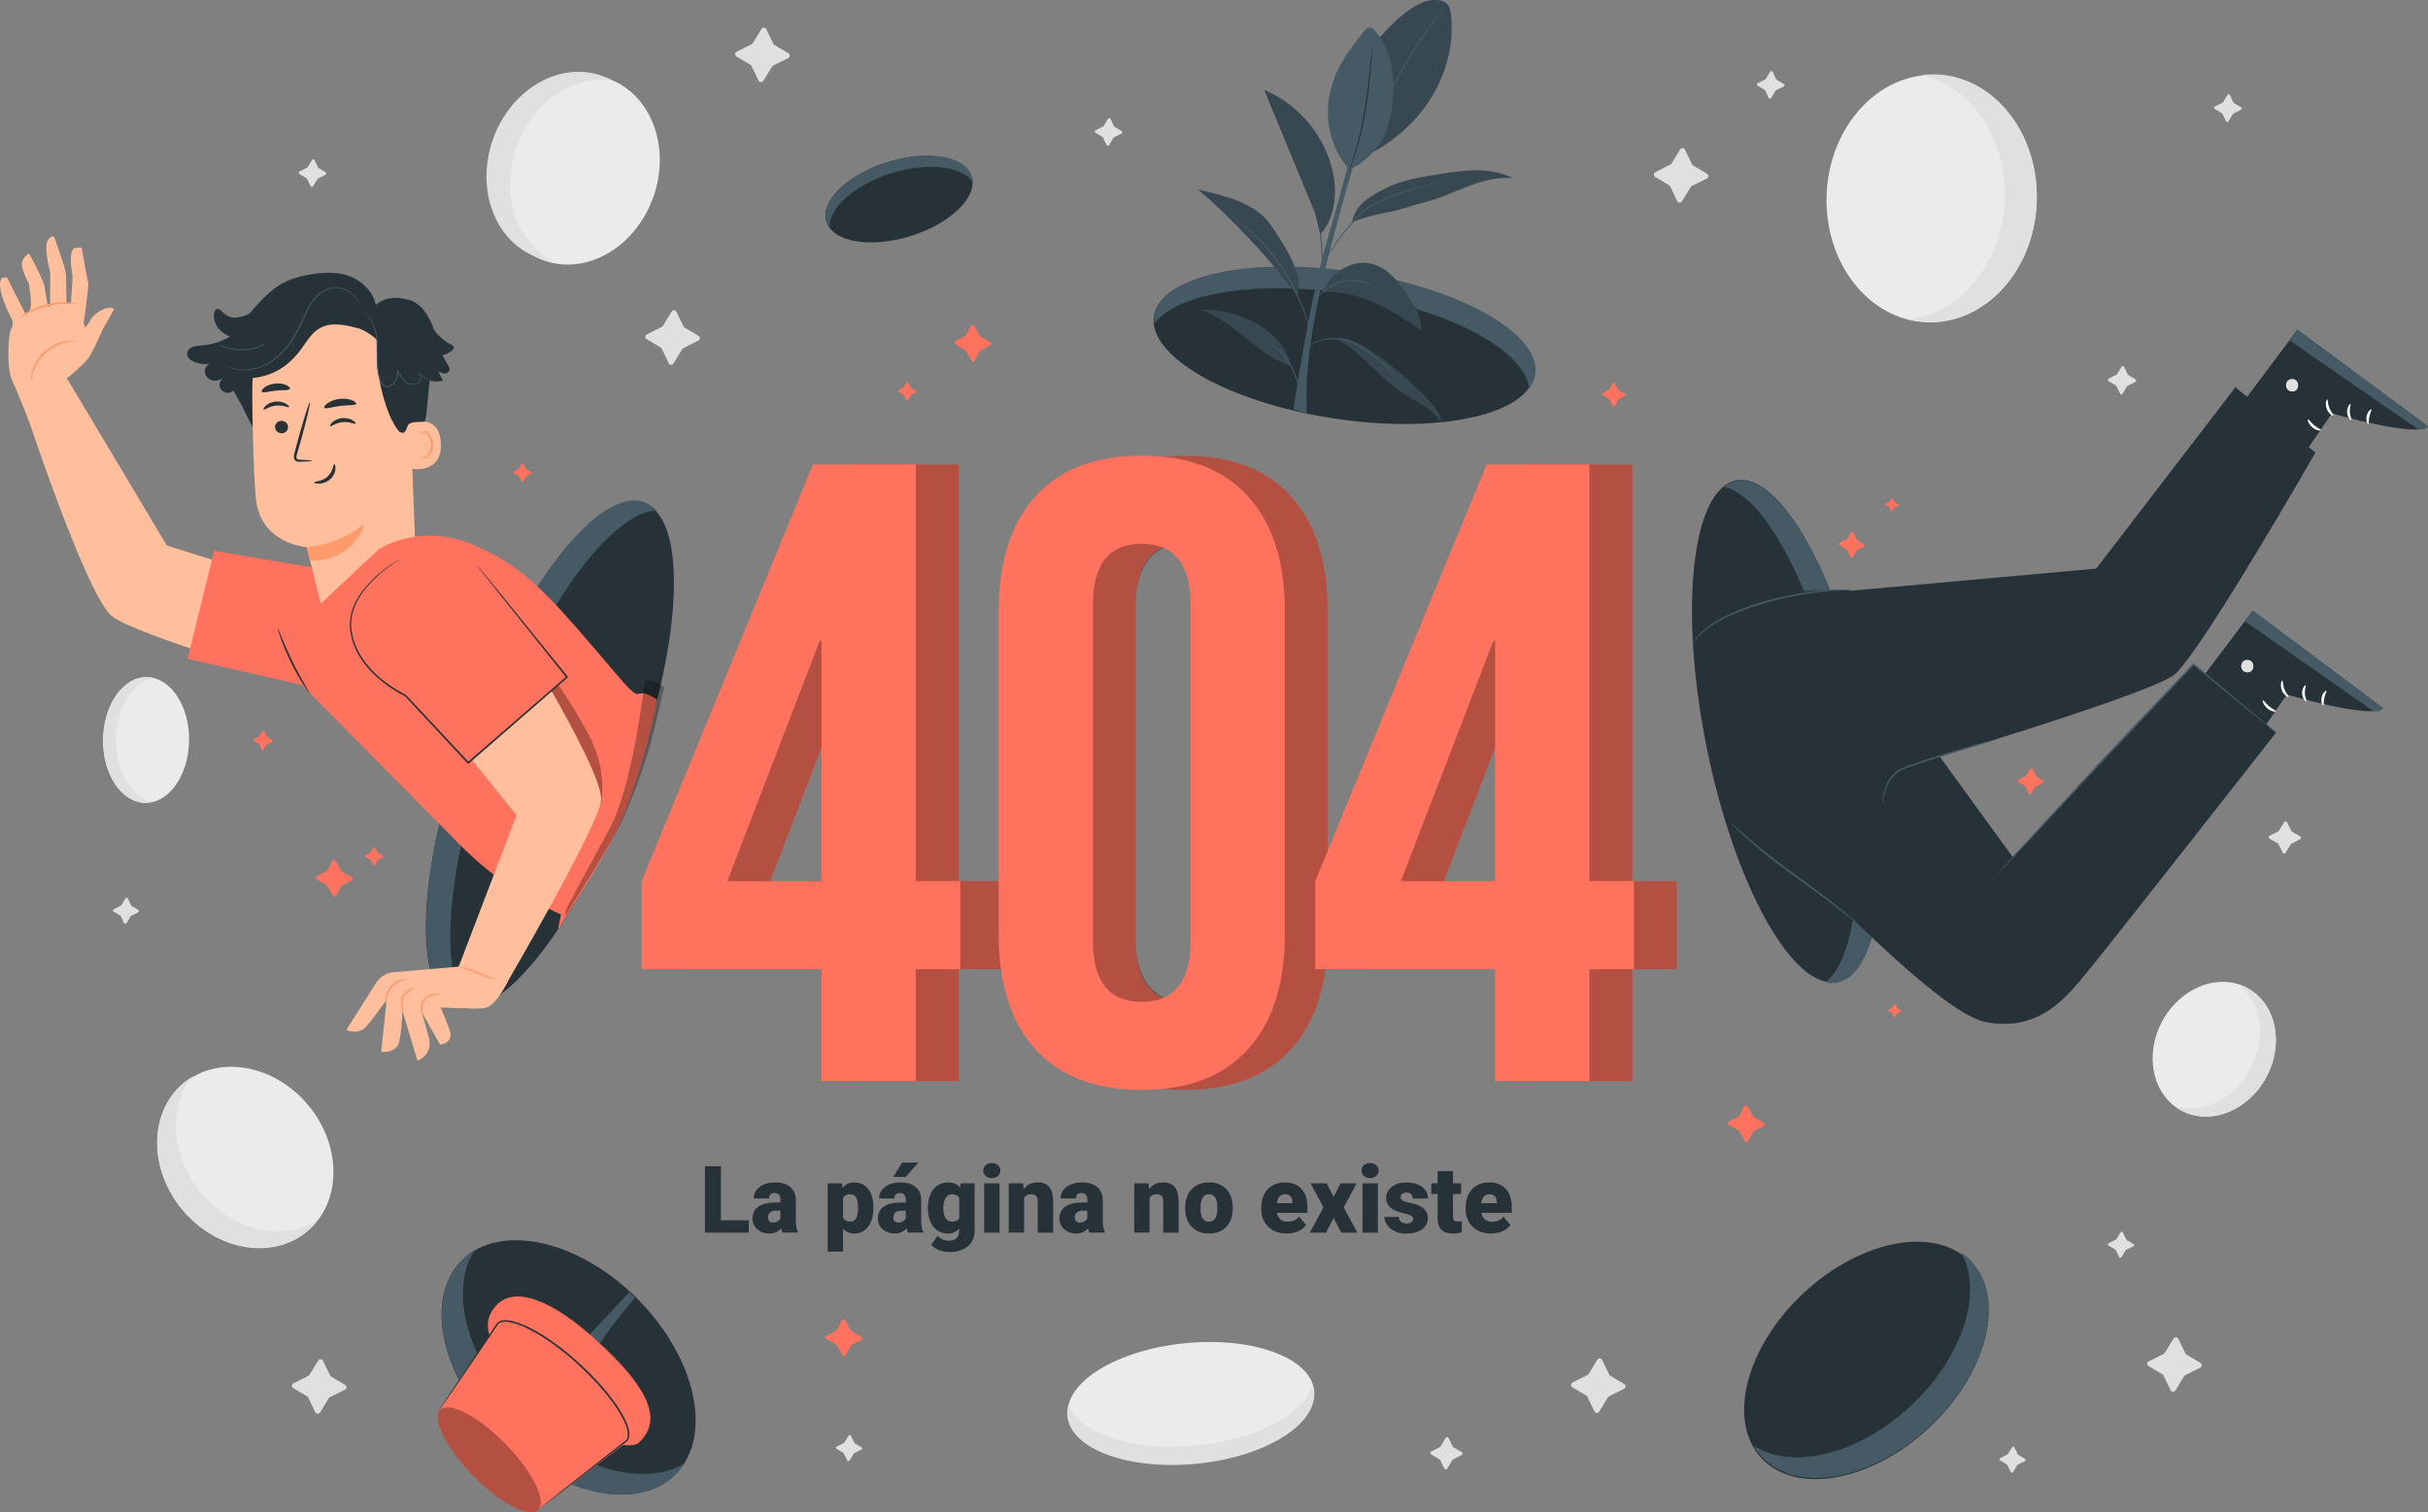 <?xml version="1.0" encoding="utf-8"?>
<!-- Generator: Adobe Illustrator 26.2.1, SVG Export Plug-In . SVG Version: 6.00 Build 0)  -->
<svg version="1.1" id="Capa_1" xmlns="http://www.w3.org/2000/svg" xmlns:xlink="http://www.w3.org/1999/xlink" x="0px" y="0px"
	 viewBox="0 0 725.39 451.82" style="enable-background:new 0 0 725.39 451.82;" xml:space="preserve">
<rect x="0" y="0" width="725.39" height="451.82" fill="#808080" stroke="none"/>
<style type="text/css">
	.st0{display:none;}
	.st1{display:inline;}
	.st2{fill:#F5F5F5;}
	.st3{fill:#EBEBEB;}
	.st4{fill:#E0E0E0;}
	.st5{fill:#FF725E;}
	.st6{fill:#263238;}
	.st7{fill:#455A64;}
	.st8{opacity:0.2;}
	.st9{opacity:0.3;}
	.st10{enable-background:new    ;}
	.st11{fill:#FFFFFF;}
	.st12{fill:#FFBF9D;}
	.st13{fill:#FF9A6C;}
</style>
<g id="Background_Complete">
</g>
<g id="Background_Simple" class="st0">
	<g class="st1">
		<path class="st2" d="M491.43-626.18l-0.88,1.87c-7.38,15.76-5.8,34.32,4.64,48.04c1.34,1.76,2.81,3.43,4.4,4.98
			c11.46,11.17,28.85,15.95,44.6,12.25c9.26-2.18,18.32-7.09,27.7-5.77c12.21,1.72,20.16,13.15,26.62,23.55
			c6.46,10.4,14.45,21.81,26.66,23.48c7.65,1.05,15.4-2.16,21.63-6.8c16.48-12.28,23.84-34.36,21.35-54.55
			c-2.48-20.2-13.67-38.48-28.04-52.83c-20.13-20.1-47.68-33.62-76.36-33.68C535.07-665.7,505.79-651.06,491.43-626.18z"/>
	</g>
	<g class="st1">
		<path class="st2" d="M159.24-239.93l1.82-0.98c15.34-8.22,25.16-24.05,24.99-41.29c-0.02-2.22-0.2-4.43-0.55-6.63
			c-2.51-15.8-13.6-30.03-28.44-36.47c-8.72-3.79-18.92-5.26-25.65-11.93c-8.76-8.68-8.31-22.59-7.27-34.79
			c1.03-12.2,1.45-26.12-7.35-34.76c-5.51-5.41-13.64-7.47-21.41-7.47c-20.56,0-39.64,13.3-49.72,30.98
			c-10.08,17.68-12.04,39.02-9.09,59.11c4.13,28.15,18.13,55.45,41.09,72.64C100.64-234.32,132.86-228.57,159.24-239.93z"/>
	</g>
</g>
<g id="Stars">
</g>
<g id="Portals">
</g>
<g id="Texts">
</g>
<g id="Character_00000101791268415360144000000006004427990235662522_">
	<g>
		<g>
			<g>
				<g>
					
						<ellipse transform="matrix(0.04 -0.999 0.999 0.04 494.871 633.447)" class="st3" cx="577.06" cy="59.21" rx="37.01" ry="31.41"/>
				</g>
			</g>
			<g>
				<g>
					<path class="st4" d="M598.94,60.24c-0.89,18.61-13.3,33.4-28.61,35.21c1.62,0.39,3.28,0.64,4.98,0.73
						c17.33,0.89,32.17-14.95,33.15-35.36c0.98-20.42-12.27-37.68-29.6-38.57c-1.53-0.08-3.05-0.02-4.54,0.15
						C589.14,25.99,599.82,41.84,598.94,60.24z"/>
				</g>
			</g>
		</g>
		<g>
			<g>
				<g>
					
						<ellipse transform="matrix(0.995 -0.098 0.098 0.995 -39.206 36.679)" class="st3" cx="355.69" cy="419.48" rx="37" ry="17.95"/>
				</g>
			</g>
			<g>
				<g>
					<path class="st4" d="M355.99,432.02c-18.56,1.46-34.02-4.02-36.74-12.53c-0.29,0.96-0.44,1.93-0.42,2.91
						c0.17,9.94,16.81,16.69,37.17,15.09c20.36-1.6,36.73-10.96,36.56-20.89c-0.01-0.88-0.16-1.73-0.43-2.56
						C389.45,422.83,374.34,430.58,355.99,432.02z"/>
				</g>
			</g>
		</g>
		<g>
			<g>
				<g>
					
						<ellipse transform="matrix(0.767 -0.642 0.642 0.767 -204.875 127.772)" class="st3" cx="73.31" cy="345.69" rx="24.45" ry="28.8"/>
				</g>
			</g>
			<g>
				<g>
					<path class="st4" d="M60.33,356.7c9.4,11.04,24.08,14.25,34.37,8.08c-0.81,1.01-1.72,1.95-2.72,2.82
						c-10.25,8.79-26.92,6.09-37.24-6.02c-10.31-12.11-10.36-29.05-0.11-37.84c0.91-0.78,1.87-1.46,2.87-2.06
						C50.08,330.94,51.03,345.78,60.33,356.7z"/>
				</g>
			</g>
		</g>
		<g>
			<g>
				<g>
					
						<ellipse transform="matrix(0.015 -1 1 0.015 -178.062 261.429)" class="st3" cx="43.62" cy="221.06" rx="18.78" ry="12.84"/>
				</g>
			</g>
			<g>
				<g>
					<path class="st4" d="M34.69,220.76c-0.2,9.45,4.4,17.41,10.59,18.91c-0.67,0.14-1.36,0.2-2.05,0.18
						c-7.09-0.21-12.65-8.79-12.43-19.16c0.22-10.37,6.15-18.61,13.24-18.4c0.63,0.02,1.24,0.1,1.84,0.25
						C39.73,203.79,34.89,211.41,34.69,220.76z"/>
				</g>
			</g>
		</g>
		<g>
			<g>
				<g>
					<path class="st3" d="M645.91,305.28c-5.38,10.15-2.74,22.05,5.88,26.59c8.63,4.54,19.98-0.01,25.36-10.16
						s2.74-22.05-5.89-26.59C662.64,290.59,651.29,295.14,645.91,305.28z"/>
				</g>
			</g>
			<g>
				<g>
					<path class="st4" d="M672.39,319.26c4.9-9.25,3.14-19.96-3.74-25.21c0.89,0.27,1.77,0.63,2.62,1.08
						c8.63,4.54,11.26,16.44,5.88,26.59s-16.73,14.69-25.36,10.16c-0.76-0.4-1.48-0.86-2.15-1.37
						C657.83,333.01,667.54,328.41,672.39,319.26z"/>
				</g>
			</g>
		</g>
		<g>
			<g>
				<g>
					
						<ellipse transform="matrix(0.331 -0.944 0.944 0.331 67.264 196.368)" class="st3" cx="172.12" cy="50.75" rx="28.8" ry="24.45"/>
				</g>
			</g>
			<g>
				<g>
					<path class="st4" d="M154.2,44.29c-4.69,13.72,0.05,27.98,10.61,33.68c-1.28-0.18-2.56-0.48-3.81-0.9
						c-12.8-4.33-19-20.04-13.85-35.09c5.14-15.05,19.68-23.75,32.47-19.42c1.13,0.38,2.21,0.86,3.24,1.41
						C171.11,22.32,158.84,30.72,154.2,44.29z"/>
				</g>
			</g>
		</g>
		<g>
			<g>
				<g>
					<path class="st4" d="M505.81,49.42l4.2,2.5c0.55,0.32,0.5,1.13-0.08,1.42l-4.46,2.23c-0.14,0.07-0.26,0.18-0.34,0.31
						l-2.61,4.25c-0.34,0.55-1.14,0.53-1.42-0.04l-2.13-4.4c-0.07-0.14-0.17-0.25-0.3-0.33l-4.2-2.5c-0.54-0.32-0.5-1.13,0.08-1.42
						l4.46-2.23c0.14-0.07,0.26-0.18,0.34-0.31l2.61-4.25c0.34-0.55,1.14-0.53,1.42,0.04l2.13,4.4
						C505.58,49.23,505.68,49.34,505.81,49.42z"/>
				</g>
			</g>
		</g>
		<g>
			<g>
				<g>
					<path class="st4" d="M98.92,411.3l4.2,2.5c0.55,0.32,0.5,1.13-0.08,1.42l-4.46,2.23c-0.14,0.07-0.26,0.18-0.34,0.31l-2.61,4.25
						c-0.34,0.55-1.14,0.53-1.42-0.04l-2.13-4.4c-0.07-0.14-0.17-0.25-0.3-0.33l-4.2-2.5c-0.54-0.32-0.5-1.13,0.08-1.42l4.46-2.23
						c0.14-0.07,0.26-0.18,0.34-0.31l2.61-4.25c0.34-0.55,1.14-0.53,1.42,0.04l2.13,4.4C98.68,411.11,98.79,411.23,98.92,411.3z"/>
				</g>
			</g>
		</g>
		<g>
			<g>
				<g>
					<path class="st4" d="M481.07,411.05l4.2,2.5c0.54,0.32,0.5,1.13-0.08,1.42l-4.46,2.23c-0.14,0.07-0.26,0.18-0.34,0.31
						l-2.61,4.25c-0.34,0.55-1.14,0.53-1.42-0.04l-2.13-4.4c-0.07-0.14-0.17-0.25-0.3-0.33l-4.2-2.5c-0.55-0.32-0.5-1.13,0.08-1.42
						l4.46-2.23c0.14-0.07,0.26-0.18,0.34-0.31l2.61-4.25c0.34-0.55,1.14-0.53,1.42,0.04l2.13,4.4
						C480.83,410.86,480.94,410.98,481.07,411.05z"/>
				</g>
			</g>
		</g>
		<g>
			<g>
				<g>
					<path class="st4" d="M653.22,404.73l4.2,2.5c0.54,0.32,0.5,1.13-0.08,1.42l-4.46,2.23c-0.14,0.07-0.26,0.18-0.34,0.31
						l-2.61,4.25c-0.34,0.55-1.14,0.53-1.42-0.04l-2.13-4.4c-0.07-0.14-0.17-0.25-0.3-0.33l-4.2-2.5c-0.54-0.32-0.5-1.13,0.08-1.42
						l4.46-2.23c0.14-0.07,0.26-0.18,0.34-0.31l2.61-4.25c0.34-0.55,1.14-0.53,1.42,0.04l2.13,4.4
						C652.98,404.53,653.09,404.65,653.22,404.73z"/>
				</g>
			</g>
		</g>
		<g>
			<g>
				<g>
					<path class="st4" d="M204.51,97.87l4.2,2.5c0.55,0.32,0.5,1.13-0.08,1.42l-4.46,2.23c-0.14,0.07-0.26,0.18-0.34,0.31
						l-2.61,4.25c-0.34,0.55-1.14,0.53-1.42-0.04l-2.13-4.4c-0.07-0.14-0.17-0.25-0.3-0.33l-4.2-2.5c-0.54-0.32-0.5-1.13,0.08-1.42
						l4.46-2.23c0.14-0.07,0.26-0.18,0.34-0.31l2.61-4.25c0.34-0.55,1.14-0.53,1.42,0.04l2.13,4.4
						C204.27,97.67,204.38,97.79,204.51,97.87z"/>
				</g>
			</g>
		</g>
		<g>
			<g>
				<g>
					<path class="st4" d="M231.36,13.43l4.2,2.5c0.54,0.32,0.5,1.13-0.08,1.42l-4.46,2.23c-0.14,0.07-0.26,0.18-0.34,0.31
						l-2.61,4.25c-0.34,0.55-1.14,0.53-1.42-0.04l-2.13-4.4c-0.07-0.14-0.17-0.25-0.3-0.33l-4.2-2.5c-0.54-0.32-0.5-1.13,0.08-1.42
						l4.46-2.23c0.14-0.07,0.26-0.18,0.34-0.31l2.61-4.25c0.34-0.55,1.14-0.53,1.42,0.04l2.13,4.4
						C231.12,13.23,231.22,13.35,231.36,13.43z"/>
				</g>
			</g>
		</g>
		<g>
			<g>
				<g>
					<path class="st4" d="M95.18,50.22l2.13,1.27c0.28,0.16,0.25,0.57-0.04,0.72l-2.26,1.13c-0.07,0.04-0.13,0.09-0.17,0.16
						l-1.32,2.16c-0.17,0.28-0.58,0.27-0.72-0.02l-1.08-2.23c-0.03-0.07-0.09-0.13-0.15-0.17l-2.13-1.27
						c-0.28-0.16-0.25-0.57,0.04-0.72l2.26-1.13c0.07-0.04,0.13-0.09,0.17-0.16l1.32-2.16c0.17-0.28,0.58-0.27,0.72,0.02l1.08,2.23
						C95.06,50.12,95.11,50.18,95.18,50.22z"/>
				</g>
			</g>
		</g>
		<g>
			<g>
				<g>
					<path class="st4" d="M332.99,37.9l2.13,1.27c0.28,0.16,0.25,0.57-0.04,0.72l-2.26,1.13c-0.07,0.04-0.13,0.09-0.17,0.16
						l-1.32,2.16c-0.17,0.28-0.58,0.27-0.72-0.02l-1.08-2.23c-0.03-0.07-0.09-0.13-0.15-0.17l-2.13-1.27
						c-0.28-0.16-0.25-0.57,0.04-0.72l2.26-1.13c0.07-0.04,0.13-0.09,0.17-0.16l1.32-2.16c0.17-0.28,0.58-0.27,0.72,0.02l1.08,2.23
						C332.87,37.8,332.92,37.86,332.99,37.9z"/>
				</g>
			</g>
		</g>
		<g>
			<g>
				<g>
					<path class="st4" d="M530.81,23.84l2.13,1.27c0.28,0.16,0.25,0.57-0.04,0.72l-2.26,1.13c-0.07,0.04-0.13,0.09-0.17,0.16
						l-1.32,2.16c-0.17,0.28-0.58,0.27-0.72-0.02l-1.08-2.23c-0.03-0.07-0.09-0.13-0.15-0.17l-2.13-1.27
						c-0.28-0.16-0.25-0.57,0.04-0.72l2.26-1.13c0.07-0.04,0.13-0.09,0.17-0.16l1.32-2.16c0.17-0.28,0.58-0.27,0.72,0.02l1.08,2.23
						C530.69,23.75,530.75,23.81,530.81,23.84z"/>
				</g>
			</g>
		</g>
		<g>
			<g>
				<g>
					<path class="st4" d="M667.43,30.8l2.13,1.27c0.28,0.16,0.25,0.57-0.04,0.72l-2.26,1.13c-0.07,0.04-0.13,0.09-0.17,0.16
						l-1.32,2.16c-0.17,0.28-0.58,0.27-0.72-0.02l-1.08-2.23c-0.03-0.07-0.09-0.13-0.15-0.17l-2.13-1.27
						c-0.28-0.16-0.25-0.57,0.04-0.72l2.26-1.13c0.07-0.04,0.13-0.09,0.17-0.16l1.32-2.16c0.17-0.28,0.58-0.27,0.72,0.02l1.08,2.23
						C667.31,30.7,667.36,30.76,667.43,30.8z"/>
				</g>
			</g>
		</g>
		<g>
			<g>
				<g>
					<path class="st4" d="M434.24,432.45l2.5,1.46c0.32,0.19,0.3,0.67-0.04,0.84l-2.63,1.35c-0.08,0.04-0.15,0.11-0.2,0.19
						l-1.52,2.53c-0.2,0.33-0.68,0.32-0.84-0.02l-1.29-2.6c-0.04-0.08-0.1-0.15-0.18-0.19l-2.5-1.46c-0.32-0.19-0.3-0.67,0.04-0.84
						l2.63-1.35c0.08-0.04,0.15-0.11,0.2-0.19l1.52-2.53c0.2-0.33,0.68-0.32,0.84,0.02l1.29,2.6
						C434.1,432.33,434.16,432.4,434.24,432.45z"/>
				</g>
			</g>
		</g>
		<g>
			<g>
				<g>
					<path class="st4" d="M684.73,248.46l2.5,1.46c0.32,0.19,0.3,0.67-0.04,0.84l-2.63,1.35c-0.08,0.04-0.15,0.11-0.2,0.19
						l-1.52,2.53c-0.2,0.33-0.68,0.32-0.84-0.02l-1.29-2.6c-0.04-0.08-0.1-0.15-0.18-0.19l-2.5-1.46c-0.32-0.19-0.3-0.67,0.04-0.84
						l2.63-1.35c0.08-0.04,0.15-0.11,0.2-0.19l1.52-2.53c0.2-0.33,0.68-0.32,0.84,0.02l1.29,2.6
						C684.59,248.34,684.66,248.41,684.73,248.46z"/>
				</g>
			</g>
		</g>
		<g>
			<g>
				<g>
					<path class="st4" d="M39.35,270.71l2.01,1.2c0.26,0.16,0.24,0.54-0.04,0.68l-2.14,1.07c-0.07,0.03-0.12,0.09-0.16,0.15
						l-1.25,2.04c-0.16,0.26-0.55,0.25-0.68-0.02l-1.02-2.11c-0.03-0.07-0.08-0.12-0.15-0.16l-2.01-1.2
						c-0.26-0.16-0.24-0.54,0.04-0.68l2.14-1.07c0.07-0.03,0.12-0.09,0.16-0.15l1.25-2.04c0.16-0.26,0.55-0.25,0.68,0.02l1.02,2.11
						C39.24,270.62,39.29,270.67,39.35,270.71z"/>
				</g>
			</g>
		</g>
		<g>
			<g>
				<g>
					<path class="st4" d="M255.38,431.25l2.01,1.2c0.26,0.16,0.24,0.54-0.04,0.68l-2.14,1.07c-0.07,0.03-0.12,0.09-0.16,0.15
						l-1.25,2.04c-0.16,0.26-0.55,0.25-0.68-0.02l-1.02-2.11c-0.03-0.07-0.08-0.12-0.15-0.16l-2.01-1.2
						c-0.26-0.16-0.24-0.54,0.04-0.68l2.14-1.07c0.07-0.03,0.12-0.09,0.16-0.15l1.25-2.04c0.16-0.26,0.55-0.25,0.68,0.02l1.02,2.11
						C255.26,431.16,255.31,431.22,255.38,431.25z"/>
				</g>
			</g>
		</g>
		<g>
			<g>
				<g>
					<path class="st4" d="M635.38,370.5l2.01,1.2c0.26,0.16,0.24,0.54-0.04,0.68l-2.14,1.07c-0.07,0.03-0.12,0.09-0.16,0.15
						l-1.25,2.04c-0.16,0.26-0.55,0.25-0.68-0.02l-1.02-2.11c-0.03-0.07-0.08-0.12-0.15-0.16l-2.01-1.2
						c-0.26-0.16-0.24-0.54,0.04-0.68l2.14-1.07c0.07-0.03,0.12-0.09,0.16-0.15l1.25-2.04c0.16-0.26,0.55-0.25,0.68,0.02l1.02,2.11
						C635.27,370.41,635.32,370.46,635.38,370.5z"/>
				</g>
			</g>
		</g>
		<g>
			<g>
				<g>
					<path class="st4" d="M602.98,434.7l2.01,1.2c0.26,0.16,0.24,0.54-0.04,0.68l-2.14,1.07c-0.07,0.03-0.12,0.09-0.16,0.15
						l-1.25,2.04c-0.16,0.26-0.55,0.25-0.68-0.02l-1.02-2.11c-0.03-0.07-0.08-0.12-0.15-0.16l-2.01-1.2
						c-0.26-0.16-0.24-0.54,0.04-0.68l2.14-1.07c0.07-0.03,0.12-0.09,0.16-0.15l1.25-2.04c0.16-0.26,0.55-0.25,0.68,0.02l1.02,2.11
						C602.86,434.61,602.92,434.66,602.98,434.7z"/>
				</g>
			</g>
		</g>
		<g>
			<g>
				<g>
					<path class="st4" d="M635.85,112.06l2.18,1.3c0.28,0.17,0.26,0.59-0.04,0.74l-2.32,1.16c-0.07,0.04-0.13,0.09-0.18,0.16
						l-1.35,2.21c-0.18,0.29-0.59,0.27-0.74-0.02l-1.11-2.28c-0.03-0.07-0.09-0.13-0.16-0.17l-2.18-1.3
						c-0.28-0.17-0.26-0.59,0.04-0.74l2.32-1.16c0.07-0.04,0.13-0.09,0.18-0.16l1.35-2.21c0.18-0.29,0.59-0.27,0.74,0.02l1.11,2.28
						C635.72,111.96,635.78,112.02,635.85,112.06z"/>
				</g>
			</g>
		</g>
		<g>
			<g>
				<g>
					<g>
						<path class="st5" d="M566.06,150.11l1.04,0.64c0.13,0.08,0.13,0.28-0.01,0.35l-1.07,0.51c-0.03,0.02-0.06,0.04-0.08,0.07
							l-0.6,1.02c-0.08,0.13-0.27,0.12-0.35-0.02l-0.55-1.09c-0.02-0.03-0.04-0.06-0.08-0.08l-1.04-0.64
							c-0.13-0.08-0.13-0.28,0.01-0.35l1.07-0.51c0.03-0.02,0.06-0.04,0.08-0.07l0.6-1.02c0.08-0.13,0.27-0.12,0.35,0.02l0.55,1.09
							C566,150.06,566.03,150.09,566.06,150.11z"/>
					</g>
				</g>
			</g>
			<g>
				<g>
					<g>
						<path class="st5" d="M566.88,301.27l1.04,0.64c0.13,0.08,0.13,0.28-0.01,0.35l-1.07,0.51c-0.03,0.02-0.06,0.04-0.08,0.07
							l-0.6,1.02c-0.08,0.13-0.27,0.12-0.35-0.02l-0.55-1.09c-0.02-0.03-0.04-0.06-0.08-0.08l-1.04-0.64
							c-0.13-0.08-0.13-0.28,0.01-0.35l1.07-0.51c0.03-0.02,0.06-0.04,0.08-0.07l0.6-1.02c0.08-0.13,0.27-0.12,0.35,0.02l0.55,1.09
							C566.82,301.22,566.85,301.25,566.88,301.27z"/>
					</g>
				</g>
			</g>
			<g>
				<g>
					<g>
						<path class="st5" d="M608.41,232l2.01,1.2c0.26,0.16,0.24,0.54-0.04,0.68l-2.14,1.07c-0.07,0.03-0.12,0.09-0.16,0.15
							l-1.25,2.04c-0.16,0.26-0.55,0.25-0.68-0.02l-1.02-2.11c-0.03-0.07-0.08-0.12-0.15-0.16l-2.01-1.2
							c-0.26-0.16-0.24-0.54,0.04-0.68l2.14-1.07c0.07-0.03,0.12-0.09,0.16-0.15l1.25-2.04c0.16-0.26,0.55-0.25,0.68,0.02l1.02,2.11
							C608.29,231.91,608.34,231.96,608.41,232z"/>
					</g>
				</g>
			</g>
			<g>
				<g>
					<g>
						<path class="st5" d="M554.9,161.42l2.02,1.25c0.26,0.16,0.25,0.54-0.02,0.67l-2.07,0.99c-0.07,0.03-0.12,0.08-0.16,0.14
							l-1.17,1.98c-0.15,0.26-0.53,0.23-0.67-0.04l-1.07-2.12c-0.03-0.07-0.09-0.12-0.15-0.16l-2.02-1.25
							c-0.26-0.16-0.25-0.54,0.02-0.67l2.07-0.99c0.07-0.03,0.12-0.08,0.16-0.14l1.17-1.98c0.15-0.26,0.53-0.23,0.67,0.04l1.07,2.12
							C554.79,161.33,554.84,161.38,554.9,161.42z"/>
					</g>
				</g>
			</g>
			<g>
				<g>
					<g>
						<path class="st5" d="M79.82,220.24l1.53,0.97c0.2,0.13,0.19,0.42-0.02,0.51l-1.59,0.73c-0.05,0.02-0.09,0.06-0.12,0.11
							l-0.91,1.5c-0.12,0.19-0.41,0.17-0.51-0.04l-0.8-1.63c-0.02-0.05-0.06-0.09-0.11-0.12l-1.53-0.97
							c-0.2-0.13-0.19-0.42,0.02-0.51l1.59-0.73c0.05-0.02,0.09-0.06,0.12-0.11l0.91-1.5c0.12-0.19,0.41-0.17,0.51,0.04l0.8,1.63
							C79.74,220.17,79.77,220.21,79.82,220.24z"/>
					</g>
				</g>
			</g>
			<g>
				<g>
					<g>
						<path class="st5" d="M112.94,254.85l1.48,0.85c0.19,0.11,0.19,0.38,0.01,0.48l-1.46,0.76c-0.05,0.02-0.08,0.06-0.11,0.11
							l-0.79,1.45c-0.1,0.19-0.38,0.18-0.48-0.01l-0.82-1.49c-0.03-0.05-0.06-0.09-0.11-0.11l-1.48-0.85
							c-0.19-0.11-0.19-0.38-0.01-0.48l1.46-0.76c0.05-0.02,0.08-0.06,0.11-0.11l0.79-1.45c0.1-0.19,0.38-0.18,0.48,0.01l0.82,1.49
							C112.86,254.78,112.9,254.82,112.94,254.85z"/>
					</g>
				</g>
			</g>
			<g>
				<g>
					<g>
						<path class="st5" d="M157.24,140.21l1.48,0.85c0.19,0.11,0.19,0.38,0.01,0.48l-1.46,0.76c-0.05,0.02-0.08,0.06-0.11,0.11
							l-0.79,1.45c-0.1,0.19-0.38,0.18-0.48-0.01l-0.82-1.49c-0.03-0.05-0.06-0.09-0.11-0.11l-1.48-0.85
							c-0.19-0.11-0.19-0.38-0.01-0.48l1.46-0.76c0.05-0.02,0.08-0.06,0.11-0.11l0.79-1.45c0.1-0.19,0.38-0.18,0.48,0.01l0.82,1.49
							C157.16,140.14,157.2,140.18,157.24,140.21z"/>
					</g>
				</g>
			</g>
			<g>
				<g>
					<g>
						<path class="st5" d="M272.18,115.91l1.48,0.85c0.19,0.11,0.19,0.38,0.01,0.48l-1.46,0.76c-0.05,0.02-0.08,0.06-0.11,0.11
							l-0.79,1.45c-0.1,0.19-0.38,0.18-0.48-0.01l-0.82-1.49c-0.03-0.05-0.06-0.09-0.11-0.11l-1.48-0.85
							c-0.19-0.11-0.19-0.38-0.01-0.48l1.46-0.76c0.05-0.02,0.08-0.06,0.11-0.11l0.79-1.45c0.1-0.19,0.38-0.18,0.48,0.01l0.82,1.49
							C272.1,115.84,272.14,115.88,272.18,115.91z"/>
					</g>
				</g>
			</g>
			<g>
				<g>
					<g>
						<path class="st5" d="M102.14,260.42l2.93,1.68c0.38,0.22,0.39,0.76,0.01,0.96l-2.9,1.51c-0.09,0.05-0.17,0.12-0.21,0.21
							l-1.56,2.87c-0.2,0.37-0.75,0.36-0.96-0.03l-1.63-2.96c-0.05-0.09-0.13-0.17-0.22-0.22l-2.93-1.68
							c-0.38-0.22-0.39-0.76-0.01-0.96l2.9-1.51c0.09-0.05,0.17-0.12,0.21-0.21l1.56-2.87c0.2-0.37,0.75-0.36,0.96,0.03l1.63,2.96
							C101.97,260.29,102.05,260.36,102.14,260.42z"/>
					</g>
				</g>
			</g>
			<g>
				<g>
					<g>
						<path class="st5" d="M292.91,100.55l2.93,1.68c0.38,0.22,0.39,0.76,0.01,0.96l-2.9,1.51c-0.09,0.05-0.17,0.12-0.21,0.21
							l-1.56,2.87c-0.2,0.37-0.75,0.36-0.96-0.03l-1.63-2.96c-0.05-0.09-0.13-0.17-0.22-0.22l-2.93-1.68
							c-0.38-0.22-0.39-0.76-0.01-0.96l2.9-1.51c0.09-0.05,0.16-0.12,0.21-0.21l1.56-2.87c0.2-0.37,0.75-0.36,0.96,0.03l1.63,2.96
							C292.74,100.42,292.82,100.5,292.91,100.55z"/>
					</g>
				</g>
			</g>
			<g>
				<g>
					<g>
						<path class="st5" d="M254.37,397.73l2.93,1.68c0.38,0.22,0.39,0.76,0.01,0.96l-2.9,1.51c-0.09,0.05-0.17,0.12-0.21,0.21
							l-1.56,2.87c-0.2,0.37-0.75,0.36-0.96-0.03l-1.63-2.96c-0.05-0.09-0.13-0.17-0.22-0.22l-2.93-1.68
							c-0.38-0.22-0.39-0.76-0.01-0.96l2.9-1.51c0.09-0.05,0.16-0.12,0.21-0.21l1.56-2.87c0.2-0.37,0.75-0.36,0.96,0.03l1.63,2.96
							C254.2,397.6,254.28,397.68,254.37,397.73z"/>
					</g>
				</g>
			</g>
			<g>
				<g>
					<g>
						<path class="st5" d="M523.97,333.76l2.93,1.68c0.38,0.22,0.39,0.76,0.01,0.96l-2.9,1.51c-0.09,0.05-0.17,0.12-0.21,0.21
							l-1.56,2.87c-0.2,0.37-0.75,0.36-0.96-0.03l-1.63-2.96c-0.05-0.09-0.13-0.17-0.22-0.22l-2.93-1.68
							c-0.38-0.22-0.39-0.76-0.01-0.96l2.9-1.51c0.09-0.05,0.17-0.12,0.21-0.21l1.56-2.87c0.2-0.37,0.75-0.36,0.96,0.03l1.63,2.96
							C523.8,333.63,523.88,333.71,523.97,333.76z"/>
					</g>
				</g>
			</g>
			<g>
				<g>
					<g>
						<path class="st5" d="M483.62,116.59l1.91,1.09c0.25,0.14,0.25,0.5,0.01,0.62l-1.89,0.98c-0.06,0.03-0.11,0.08-0.14,0.14
							l-1.02,1.87c-0.13,0.24-0.49,0.23-0.62-0.02l-1.06-1.93c-0.03-0.06-0.08-0.11-0.14-0.15l-1.91-1.09
							c-0.25-0.14-0.25-0.5-0.01-0.62l1.89-0.98c0.06-0.03,0.11-0.08,0.14-0.14l1.02-1.87c0.13-0.24,0.49-0.23,0.62,0.02l1.06,1.93
							C483.51,116.51,483.56,116.56,483.62,116.59z"/>
					</g>
				</g>
			</g>
		</g>
		<g>
			<g>
				<g>
					
						<ellipse transform="matrix(0.955 -0.296 0.296 0.955 -5.574 82.184)" class="st6" cx="268.64" cy="59.5" rx="22.72" ry="11.58"/>
				</g>
			</g>
			<g>
				<g>
					<path class="st7" d="M265.83,51.92c10.88-3.52,21.35-2.39,24.78,2.4c-0.03-0.62-0.14-1.24-0.36-1.83
						c-2.19-6.02-13.64-7.76-25.58-3.89c-11.93,3.87-19.83,11.88-17.64,17.89c0.19,0.53,0.46,1.03,0.8,1.5
						C247.59,62.26,255.07,55.41,265.83,51.92z"/>
				</g>
			</g>
		</g>
		<g>
			<g>
				<g>
					
						<ellipse transform="matrix(0.731 -0.682 0.682 0.731 -127.113 489.943)" class="st6" cx="557.72" cy="406.16" rx="42.83" ry="27.51"/>
				</g>
			</g>
			<g>
				<g>
					<path class="st7" d="M570.9,420.02c-15.74,14.73-35.77,19.46-47.07,11.8c0.72,1.29,1.58,2.48,2.61,3.57
						c10.4,11.08,32.83,6.95,50.1-9.21c17.27-16.16,22.83-38.25,12.43-49.32c-0.92-0.98-1.94-1.84-3.04-2.58
						C592.52,386.06,586.47,405.45,570.9,420.02z"/>
				</g>
			</g>
		</g>
		<g>
			<g>
				<g>
					
						<ellipse transform="matrix(0.152 -0.988 0.988 0.152 238.628 484.517)" class="st6" cx="401.79" cy="103.14" rx="22.03" ry="57.53"/>
				</g>
			</g>
			<g>
				<g>
					<path class="st7" d="M405.64,88.21c28.53,4.86,50.01,16.84,51.21,27.87c0.77-1.03,1.32-2.13,1.63-3.29
						c3.14-11.82-19.68-25.72-50.98-31.06c-31.3-5.33-59.22-0.08-62.37,11.74c-0.28,1.05-0.35,2.11-0.23,3.18
						C351.95,87.2,377.42,83.4,405.64,88.21z"/>
				</g>
			</g>
			<g>
				<g>
					<g>
						<path class="st7" d="M399.38,101.26c7.17,3.75,11.99,10.83,18.63,15.44c4.4,3.05,9.73,5.16,12.7,9.62
							c-0.29-2.61-2.08-4.78-3.86-6.7c-5.02-5.42-10.66-10.27-16.77-14.43c-3.14-2.14-6.62-4.15-10.41-4.13"/>
					</g>
				</g>
				<g class="st8">
					<g>
						<path d="M399.38,101.26c7.17,3.75,11.99,10.83,18.63,15.44c4.4,3.05,9.73,5.16,12.7,9.62c-0.29-2.61-2.08-4.78-3.86-6.7
							c-5.02-5.42-10.66-10.27-16.77-14.43c-3.14-2.14-6.62-4.15-10.41-4.13"/>
					</g>
				</g>
				<g>
					<g>
						<path class="st7" d="M433.5,4.48c-0.13-1.16-0.34-2.4-1.13-3.26c-1.08-1.18-2.89-1.3-4.49-1.19
							c-6.82,0.51-15.5,10.62-19.67,16.04l0.7,30.09C427.59,36.38,435.1,18.93,433.5,4.48z"/>
					</g>
				</g>
				<g class="st8">
					<g>
						<path d="M433.5,4.48c-0.13-1.16-0.34-2.4-1.13-3.26c-1.08-1.18-2.89-1.3-4.49-1.19c-6.82,0.51-15.5,10.62-19.67,16.04
							l0.7,30.09C427.59,36.38,435.1,18.93,433.5,4.48z"/>
					</g>
				</g>
				<g>
					<g>
						<path class="st7" d="M403.96,66.27c3.57-1.19,7.15-2.28,10.7-2.86c3.55-0.58,7.13-2.07,10.63-2.89
							c4.54-1.07,8.79-3.12,13.15-4.79c4.36-1.67,9.01-2.99,13.65-2.48c-3.43-1.73-7.33-2.36-11.17-2.35
							c-3.84,0-7.65,0.61-11.44,1.21c-5.26,0.84-10.62,1.71-15.39,4.09C409.33,58.59,404.95,61.04,403.96,66.27"/>
					</g>
				</g>
				<g class="st8">
					<g>
						<path d="M403.96,66.27c3.57-1.19,7.15-2.28,10.7-2.86c3.55-0.58,7.13-2.07,10.63-2.89c4.54-1.07,8.79-3.12,13.15-4.79
							c4.36-1.67,9.01-2.99,13.65-2.48c-3.43-1.73-7.33-2.36-11.17-2.35c-3.84,0-7.65,0.61-11.44,1.21
							c-5.26,0.84-10.62,1.71-15.39,4.09C409.33,58.59,404.95,61.04,403.96,66.27"/>
					</g>
				</g>
				<g>
					<g>
						<path class="st7" d="M379.73,67.3c-4.62-6.76-13.86-8.74-21.81-10.71c10.57,9.11,21.49,20.63,29.65,31.94
							C389.42,83.04,385.57,75.84,379.73,67.3z"/>
					</g>
				</g>
				<g class="st8">
					<g>
						<path d="M379.73,67.3c-4.62-6.76-13.86-8.74-21.81-10.71c10.57,9.11,21.49,20.63,29.65,31.94
							C389.42,83.04,385.57,75.84,379.73,67.3z"/>
					</g>
				</g>
				<g>
					<g>
						<path class="st7" d="M385.69,109.29c-9.51-2.75-17.35-13.61-26.72-16.68C369.78,92.1,383.31,98.6,385.69,109.29"/>
					</g>
				</g>
				<g class="st8">
					<g>
						<path d="M385.69,109.29c-9.51-2.75-17.35-13.61-26.72-16.68C369.78,92.1,383.31,98.6,385.69,109.29"/>
					</g>
				</g>
				<g>
					<g>
						<path class="st7" d="M395.16,87.34c5.32-0.43,10.67,0.93,15.55,3.11c4.88,2.18,9.35,5.14,13.8,8.1
							c0.41-3.45-1.6-6.67-3.52-9.56c-1.45-2.17-2.9-4.36-4.73-6.23c-1.83-1.86-4.08-3.4-6.63-3.97c-3.07-0.7-6.39,0.08-9.01,1.84
							C398.01,82.39,396.31,84.41,395.16,87.34"/>
					</g>
				</g>
				<g>
					<g>
						<path class="st7" d="M386.41,122.38c0,0,4.72-32.25,9.95-50.03s10.3-38.01,10.3-38.01l2.06,0.56c0,0-11.04,35.12-15.34,56.95
							c-4.3,21.81-2.87,31.61-2.87,31.61L386.41,122.38"/>
					</g>
				</g>
				<g>
					<g>
						<path class="st7" d="M431.58,2.22c0.01,0.01-0.07,0.12-0.22,0.33c-0.18,0.24-0.4,0.54-0.68,0.9c-0.6,0.78-1.45,1.91-2.49,3.33
							c-2.08,2.83-4.83,6.83-7.57,11.44c-2.73,4.61-4.93,8.94-6.43,12.12c-0.75,1.59-1.34,2.88-1.73,3.78
							c-0.19,0.42-0.35,0.76-0.47,1.03c-0.11,0.23-0.17,0.35-0.19,0.35c-0.01,0,0.03-0.13,0.12-0.38c0.11-0.28,0.24-0.63,0.41-1.06
							c0.36-0.92,0.91-2.23,1.63-3.83c1.44-3.21,3.61-7.57,6.35-12.19c2.75-4.62,5.54-8.61,7.67-11.4c1.07-1.4,1.95-2.52,2.58-3.27
							c0.3-0.35,0.54-0.64,0.73-0.86C431.48,2.31,431.57,2.21,431.58,2.22z"/>
					</g>
				</g>
				<g>
					<g>
						<path class="st7" d="M403.2,50.7c-6.15-6.81-7.91-16.24-5.35-25.04c1.79-6.16,5.69-11.46,9.76-16.42
							c0.35-0.43,0.75-0.89,1.3-0.99c0.76-0.14,1.45,0.45,1.96,1.03c4.44,5.04,5.72,12.18,5.4,18.88
							c-0.21,4.46-1.07,8.95-3.06,12.95C411.23,45.12,407.27,48.85,403.2,50.7"/>
					</g>
				</g>
				<g>
					<g>
						<path class="st6" d="M403.2,50.7c-0.01,0,0.02-0.13,0.1-0.38c0.09-0.28,0.2-0.63,0.34-1.05c0.31-0.91,0.73-2.24,1.21-3.89
							c0.97-3.3,2.08-7.92,2.93-13.09c0.84-5.18,1.32-9.91,1.66-13.33c0.16-1.68,0.29-3.05,0.39-4.06c0.05-0.45,0.09-0.81,0.12-1.1
							c0.03-0.25,0.05-0.38,0.07-0.38c0.01,0,0.01,0.13,0.01,0.39c-0.01,0.29-0.03,0.66-0.05,1.11c-0.05,0.96-0.14,2.35-0.28,4.07
							c-0.27,3.43-0.72,8.17-1.56,13.36c-0.85,5.19-2,9.82-3.04,13.11c-0.52,1.64-0.97,2.96-1.32,3.86c-0.16,0.42-0.3,0.76-0.4,1.03
							C403.27,50.59,403.22,50.71,403.2,50.7z"/>
					</g>
				</g>
				<g class="st8">
					<g>
						<path d="M395.16,87.34c5.32-0.43,10.67,0.93,15.55,3.11c4.88,2.18,9.35,5.14,13.8,8.1c0.41-3.45-1.6-6.67-3.52-9.56
							c-1.45-2.17-2.9-4.36-4.73-6.23c-1.83-1.86-4.08-3.4-6.63-3.97c-3.07-0.7-6.39,0.08-9.01,1.84
							C398.01,82.39,396.31,84.41,395.16,87.34"/>
					</g>
				</g>
				<g>
					<g>
						<path class="st7" d="M418.48,113.6c-0.01,0.01-0.1-0.06-0.27-0.21c-0.19-0.18-0.43-0.4-0.72-0.66
							c-0.61-0.58-1.49-1.43-2.62-2.43c-0.55-0.51-1.17-1.06-1.84-1.64c-0.66-0.59-1.39-1.19-2.17-1.81
							c-1.56-1.23-3.31-2.55-5.32-3.65c-2-1.11-4.1-1.8-6.08-1.82c-0.99-0.03-1.93-0.04-2.81,0.07c-0.87,0.1-1.67,0.29-2.39,0.51
							c-1.43,0.44-2.51,1.02-3.22,1.46s-1.08,0.73-1.1,0.71c-0.01-0.01,0.08-0.09,0.25-0.23c0.17-0.15,0.43-0.35,0.78-0.59
							c0.7-0.48,1.77-1.11,3.22-1.58c0.72-0.24,1.54-0.44,2.43-0.56c0.89-0.13,1.85-0.12,2.85-0.1c2.03,0,4.22,0.71,6.24,1.83
							c2.04,1.11,3.8,2.45,5.36,3.7c0.78,0.63,1.5,1.24,2.16,1.84c0.67,0.59,1.28,1.15,1.82,1.67c1.1,1.03,1.96,1.91,2.54,2.52
							c0.27,0.28,0.49,0.51,0.67,0.71C418.41,113.51,418.48,113.6,418.48,113.6z"/>
					</g>
				</g>
				<g>
					<g>
						<path class="st7" d="M379.85,102.62c0.01-0.02,0.21,0.1,0.55,0.34c0.34,0.23,0.82,0.61,1.37,1.1
							c1.11,0.98,2.51,2.52,3.68,4.47c1.17,1.96,1.87,3.91,2.21,5.36c0.17,0.72,0.28,1.31,0.32,1.73c0.05,0.41,0.06,0.64,0.04,0.64
							c-0.06,0.01-0.2-0.9-0.6-2.31c-0.4-1.41-1.13-3.32-2.27-5.24c-1.15-1.92-2.49-3.46-3.55-4.47
							C380.55,103.22,379.81,102.67,379.85,102.62z"/>
					</g>
				</g>
				<g>
					<g>
						<path class="st7" d="M367.32,64.12c0.01-0.01,0.14,0.07,0.37,0.23c0.27,0.19,0.61,0.42,1.04,0.72c0.46,0.33,1,0.71,1.63,1.16
							c0.63,0.45,1.29,1.05,2.05,1.66c3.01,2.49,6.88,6.36,10.28,11.3c1.66,2.49,3.11,4.95,4.25,7.28c1.13,2.33,2.04,4.49,2.7,6.33
							c0.67,1.84,1.15,3.35,1.47,4.4c0.15,0.49,0.28,0.89,0.38,1.2c0.08,0.28,0.12,0.42,0.11,0.43c-0.01,0-0.07-0.13-0.18-0.4
							c-0.11-0.27-0.26-0.67-0.44-1.18c-0.37-1.03-0.88-2.53-1.58-4.35c-0.69-1.83-1.62-3.96-2.76-6.27
							c-1.15-2.31-2.59-4.76-4.25-7.23c-3.38-4.9-7.19-8.77-10.15-11.31c-0.75-0.63-1.39-1.23-2.01-1.7
							c-0.61-0.46-1.14-0.86-1.59-1.2c-0.41-0.32-0.74-0.57-1-0.77C367.43,64.23,367.31,64.13,367.32,64.12z"/>
					</g>
				</g>
				<g>
					<g>
						<path class="st7" d="M410.94,85.87c-0.01,0.02-0.27-0.09-0.73-0.3c-0.25-0.12-0.53-0.25-0.83-0.4
							c-0.32-0.16-0.72-0.27-1.14-0.43c-1.68-0.59-4.22-1.13-6.91-0.49c-1.35,0.28-2.56,0.82-3.59,1.4
							c-1.04,0.58-1.89,1.25-2.56,1.85c-1.36,1.21-1.94,2.19-1.99,2.15c-0.02-0.01,0.11-0.26,0.4-0.69c0.3-0.41,0.75-1.01,1.43-1.64
							c0.66-0.64,1.51-1.34,2.57-1.95c1.05-0.62,2.29-1.18,3.67-1.47c2.78-0.66,5.39-0.06,7.08,0.6c0.42,0.18,0.82,0.31,1.14,0.49
							c0.3,0.17,0.57,0.32,0.81,0.46C410.72,85.69,410.95,85.84,410.94,85.87z"/>
					</g>
				</g>
				<g>
					<g>
						<path class="st7" d="M429.94,54.53c0,0.01-0.14,0.05-0.42,0.12c-0.32,0.07-0.72,0.17-1.22,0.29
							c-1.06,0.25-2.59,0.62-4.47,1.14c-1.87,0.53-4.1,1.2-6.51,2.1c-2.41,0.9-5.03,2-7.58,3.5c-1.26,0.76-2.46,1.59-3.41,2.58
							c-0.95,1.03-1.86,2.03-2.72,3c-1.71,1.93-3.17,3.73-4.29,5.32c-1.13,1.59-1.93,2.94-2.45,3.9c-0.52,0.96-0.77,1.51-0.8,1.49
							c-0.01,0,0.04-0.15,0.15-0.41c0.11-0.27,0.28-0.66,0.52-1.14c0.48-0.98,1.26-2.37,2.36-3.98c1.11-1.61,2.55-3.45,4.25-5.39
							c0.85-0.97,1.76-1.98,2.71-3.01c0.99-1.04,2.21-1.88,3.49-2.65c2.58-1.52,5.22-2.61,7.65-3.5c2.43-0.88,4.67-1.53,6.56-2.03
							c1.89-0.48,3.44-0.82,4.51-1.03c0.51-0.09,0.92-0.17,1.24-0.22C429.79,54.53,429.94,54.51,429.94,54.53z"/>
					</g>
				</g>
				<g>
					<g>
						<path class="st7" d="M394.88,82.38c-0.02,0-0.03-0.31-0.03-0.86c0.01-0.62,0.02-1.4,0.03-2.33c0.01-1.96-0.03-4.68-0.36-7.65
							s-0.92-5.62-1.36-7.54c-0.21-0.9-0.39-1.66-0.53-2.27c-0.12-0.54-0.18-0.84-0.15-0.84s0.12,0.28,0.29,0.81
							c0.16,0.53,0.38,1.29,0.64,2.24c0.5,1.9,1.14,4.56,1.47,7.56c0.34,2.99,0.34,5.73,0.26,7.69c-0.04,0.98-0.09,1.78-0.14,2.33
							C394.94,82.08,394.9,82.38,394.88,82.38z"/>
					</g>
				</g>
				<g>
					<g>
						<path class="st7" d="M398.63,60.17c0.5-3.71,0.02-7.52-1.04-11.11c-2.91-9.85-10.42-18.24-19.9-22.2
							c5.05,12.24,10.11,24.47,15.16,36.71l1.64,6.34C397.03,67.16,398.13,63.88,398.63,60.17z"/>
					</g>
				</g>
				<g class="st8">
					<g>
						<path d="M398.63,60.17c0.5-3.71,0.02-7.52-1.04-11.11c-2.91-9.85-10.42-18.24-19.9-22.2c5.05,12.24,10.11,24.47,15.16,36.71
							l1.64,6.34C397.03,67.16,398.13,63.88,398.63,60.17z"/>
					</g>
				</g>
			</g>
		</g>
		<g>
			<g>
				<g>
					<g>
						
							<ellipse transform="matrix(0.708 -0.706 0.706 0.708 -238.903 239.27)" class="st6" cx="169.95" cy="408.59" rx="29.02" ry="45.18"/>
					</g>
				</g>
				<g>
					<g>
						<path class="st7" d="M155.76,422.96c-16.08-16.08-21.76-37.03-14.07-49.21c-1.33,0.8-2.56,1.76-3.68,2.87
							c-11.32,11.35-6.19,34.86,11.45,52.5c17.64,17.65,41.11,22.75,52.43,11.4c1-1.01,1.87-2.11,2.62-3.29
							C192.31,444.58,171.67,438.87,155.76,422.96z"/>
					</g>
				</g>
			</g>
			<g>
				<g>
					<g>
						<path class="st7" d="M173.75,401.28L188,386.11l1.7,1.69c0,0-12.05,14-12.25,17.34L173.75,401.28z"/>
					</g>
				</g>
				<g>
					<g>
						<g>
							<g>
								<polygon class="st5" points="150.53,392.55 131.02,421.67 160.59,451.24 189.97,428.83 								"/>
							</g>
						</g>
					</g>
				</g>
				<g>
					<g>
						<path class="st5" d="M160.78,451.08c-2.67,2.62-11.38-1.94-19.46-10.18c-8.08-8.24-12.46-17.04-9.79-19.66
							c2.67-2.62,11.38,1.94,19.46,10.18C159.07,439.66,163.45,448.46,160.78,451.08z"/>
					</g>
				</g>
				<g class="st9">
					<g>
						<path d="M160.78,451.08c-2.67,2.62-11.38-1.94-19.46-10.18c-8.08-8.24-12.46-17.04-9.79-19.66
							c2.67-2.62,11.38,1.94,19.46,10.18C159.07,439.66,163.45,448.46,160.78,451.08z"/>
					</g>
				</g>
				<g>
					<g>
						<path class="st5" d="M190.84,431.06c-2.44,2.22-14.79,0.33-28.27-12.07c-13.48-12.4-21.12-21.73-14.24-29
							c5.65-5.97,16.93-1.43,30.41,10.97C192.22,413.35,198.86,423.76,190.84,431.06z"/>
					</g>
				</g>
				<g>
					<g>
						<g>
							<path class="st6" d="M160.59,451.24c-0.01-0.01,0.15-0.15,0.47-0.42c0.35-0.28,0.82-0.66,1.42-1.15
								c1.28-1.02,3.1-2.47,5.4-4.3c4.69-3.69,11.32-8.9,19.2-15.09l-0.03,0.03c0.61-0.68,0.61-1.76,0.42-2.74
								c-0.19-1-0.57-1.99-1.02-2.95c-0.91-1.93-2.1-3.81-3.44-5.64c-2.68-3.66-5.92-7.18-9.49-10.53
								c-3.89-3.65-7.98-6.87-12.16-9.43c-2.09-1.27-4.21-2.4-6.36-3.2c-1.07-0.39-2.16-0.72-3.24-0.85
								c-1.06-0.13-2.22-0.06-2.9,0.63l0.02-0.03c-5.31,7.8-9.75,14.33-12.89,18.94c-1.56,2.26-2.79,4.05-3.65,5.3
								c-0.41,0.59-0.74,1.05-0.98,1.39c-0.22,0.31-0.35,0.47-0.36,0.46s0.09-0.18,0.3-0.5c0.23-0.35,0.53-0.82,0.92-1.43
								c0.84-1.27,2.04-3.08,3.55-5.37c3.1-4.63,7.49-11.2,12.73-19.04l0.01-0.01l0.01-0.01c0.42-0.45,1-0.68,1.56-0.78
								c0.57-0.1,1.15-0.09,1.72-0.02c1.14,0.13,2.25,0.47,3.36,0.86c2.2,0.81,4.34,1.94,6.45,3.22c4.22,2.58,8.33,5.82,12.25,9.48
								c3.59,3.37,6.85,6.9,9.55,10.61c1.34,1.85,2.55,3.75,3.47,5.73c0.46,0.99,0.84,2.01,1.04,3.07c0.19,1.03,0.23,2.25-0.55,3.14
								l-0.01,0.01l-0.02,0.01c-7.92,6.13-14.59,11.29-19.31,14.94c-2.33,1.79-4.19,3.2-5.48,4.19c-0.62,0.46-1.1,0.83-1.46,1.09
								C160.77,451.13,160.59,451.25,160.59,451.24z"/>
						</g>
					</g>
				</g>
			</g>
		</g>
		<g>
			<g>
				<g>
					<g>
						<path class="st5" d="M258.24,289.59h-53.73v-26.32l51.18-124.48h30.71v124.48h13.31v26.32H286.4v33.42h-28.15v-33.42H258.24z
							 M258.24,263.28v-71.85h-0.51l-27.63,71.85H258.24z"/>
					</g>
				</g>
				<g class="st9">
					<g>
						<path d="M258.24,289.59h-53.73v-26.32l51.18-124.48h30.71v124.48h13.31v26.32H286.4v33.42h-28.15v-33.42H258.24z
							 M258.24,263.28v-71.85h-0.51l-27.63,71.85H258.24z"/>
					</g>
				</g>
				<g>
					<g>
						<path class="st5" d="M245.43,289.59H191.7v-26.32l51.18-124.48h30.71v124.48h13.31v26.32h-13.31v33.42h-28.15v-33.42H245.43z
							 M245.43,263.28v-71.85h-0.51l-27.63,71.85H245.43z"/>
					</g>
				</g>
			</g>
			<g>
				<g>
					<g>
						<path class="st5" d="M322.19,313.54c-7.34-8.07-11-19.47-11-34.21v-96.85c0-14.74,3.67-26.14,11-34.21
							c7.33-8.07,17.91-12.11,31.73-12.11s24.39,4.04,31.73,12.11c7.33,8.07,11,19.47,11,34.21v96.85c0,14.74-3.67,26.14-11,34.21
							c-7.34,8.07-17.91,12.11-31.73,12.11S329.52,321.61,322.19,313.54z M368.5,281.17V180.64c0-12.11-4.86-18.16-14.58-18.16
							s-14.58,6.05-14.58,18.16v100.53c0,12.11,4.86,18.16,14.58,18.16S368.5,293.28,368.5,281.17z"/>
					</g>
				</g>
				<g class="st9">
					<g>
						<path d="M385.65,148.27c-7.34-8.07-17.91-12.11-31.73-12.11s-24.4,4.04-31.73,12.11c-7.34,8.07-11,19.47-11,34.21v96.85
							c0,14.74,3.67,26.14,11,34.21c7.33,8.07,17.91,12.11,31.73,12.11s24.39-4.03,31.73-12.11c7.33-8.07,11-19.47,11-34.21v-96.85
							C396.65,167.75,392.98,156.34,385.65,148.27z M368.5,281.17c0,12.11-4.86,18.16-14.58,18.16s-14.58-7.6-14.58-18.16V180.64
							c0-10.98,4.86-18.16,14.58-18.16s14.58,6.05,14.58,18.16V281.17z"/>
					</g>
				</g>
				<g>
					<g>
						<path class="st5" d="M309.38,313.54c-7.34-8.07-11-19.47-11-34.21v-96.85c0-14.74,3.67-26.14,11-34.21
							c7.33-8.07,17.91-12.11,31.73-12.11s24.39,4.04,31.73,12.11c7.33,8.07,11,19.47,11,34.21v96.85c0,14.74-3.67,26.14-11,34.21
							c-7.34,8.07-17.91,12.11-31.73,12.11S316.71,321.61,309.38,313.54z M355.69,281.17V180.64c0-12.11-4.86-18.16-14.58-18.16
							s-14.58,6.05-14.58,18.16v100.53c0,12.11,4.86,18.16,14.58,18.16C350.83,299.33,355.69,293.28,355.69,281.17z"/>
					</g>
				</g>
			</g>
			<g>
				<g>
					<g>
						<path class="st5" d="M459.5,289.59h-53.74v-26.32l51.18-124.48h30.71v124.48h13.31v26.32h-13.31v33.42H459.5V289.59z
							 M459.5,263.28v-71.85h-0.51l-27.64,71.85H459.5z"/>
					</g>
				</g>
				<g class="st9">
					<g>
						<path d="M459.5,289.59h-53.74v-26.32l51.18-124.48h30.71v124.48h13.31v26.32h-13.31v33.42H459.5V289.59z M459.5,263.28v-71.85
							h-0.51l-27.64,71.85H459.5z"/>
					</g>
				</g>
				<g>
					<g>
						<path class="st5" d="M446.69,289.59h-53.74v-26.32l51.18-124.48h30.71v124.48h13.31v26.32h-13.31v33.42h-28.15V289.59z
							 M446.69,263.28v-71.85h-0.51l-27.64,71.85H446.69z"/>
					</g>
				</g>
			</g>
		</g>
		<g class="st10">
			<path class="st6" d="M215.38,364.62h8.32v3.68h-13.1v-19.83h4.78V364.62z"/>
			<path class="st6" d="M233.8,368.3c-0.16-0.3-0.31-0.74-0.44-1.32c-0.84,1.06-2.02,1.59-3.54,1.59c-1.39,0-2.57-0.42-3.54-1.26
				c-0.97-0.84-1.46-1.89-1.46-3.17c0-1.6,0.59-2.8,1.77-3.62c1.18-0.82,2.9-1.23,5.15-1.23h1.42v-0.78c0-1.36-0.59-2.04-1.76-2.04
				c-1.09,0-1.63,0.54-1.63,1.62h-4.59c0-1.42,0.61-2.58,1.82-3.47s2.76-1.33,4.64-1.33c1.88,0,3.36,0.46,4.45,1.38
				c1.09,0.92,1.65,2.18,1.68,3.77v6.52c0.02,1.35,0.23,2.39,0.63,3.1v0.23H233.8z M230.93,365.3c0.57,0,1.05-0.12,1.42-0.37
				c0.38-0.25,0.65-0.52,0.81-0.83v-2.36h-1.33c-1.6,0-2.4,0.72-2.4,2.15c0,0.42,0.14,0.76,0.42,1.01
				C230.13,365.17,230.49,365.3,230.93,365.3z"/>
			<path class="st6" d="M260.93,361.04c0,2.29-0.52,4.11-1.55,5.48c-1.03,1.37-2.42,2.05-4.17,2.05c-1.35,0-2.46-0.49-3.34-1.48
				v6.88h-4.59v-20.4h4.29l0.14,1.36c0.88-1.09,2.04-1.63,3.47-1.63c1.82,0,3.23,0.67,4.24,2.01c1.01,1.34,1.51,3.18,1.51,5.52
				V361.04z M256.34,360.75c0-2.62-0.76-3.92-2.29-3.92c-1.09,0-1.82,0.39-2.18,1.17v5.8c0.4,0.82,1.13,1.22,2.21,1.22
				c1.46,0,2.21-1.26,2.26-3.79V360.75z"/>
			<path class="st6" d="M271.25,368.3c-0.16-0.3-0.31-0.74-0.44-1.32c-0.84,1.06-2.02,1.59-3.54,1.59c-1.39,0-2.57-0.42-3.54-1.26
				c-0.97-0.84-1.46-1.89-1.46-3.17c0-1.6,0.59-2.8,1.77-3.62c1.18-0.82,2.9-1.23,5.15-1.23h1.42v-0.78c0-1.36-0.59-2.04-1.76-2.04
				c-1.09,0-1.63,0.54-1.63,1.62h-4.59c0-1.42,0.61-2.58,1.82-3.47s2.76-1.33,4.64-1.33c1.88,0,3.36,0.46,4.45,1.38
				c1.09,0.92,1.65,2.18,1.68,3.77v6.52c0.02,1.35,0.23,2.39,0.63,3.1v0.23H271.25z M269.52,347.38h4.85l-3.79,4.28l-3.74-0.01
				L269.52,347.38z M268.38,365.3c0.57,0,1.05-0.12,1.42-0.37c0.38-0.25,0.65-0.52,0.81-0.83v-2.36h-1.33c-1.6,0-2.4,0.72-2.4,2.15
				c0,0.42,0.14,0.76,0.42,1.01C267.58,365.17,267.94,365.3,268.38,365.3z"/>
			<path class="st6" d="M277.21,360.82c0-1.49,0.25-2.8,0.74-3.95s1.19-2.03,2.11-2.65c0.92-0.62,1.98-0.93,3.2-0.93
				c1.53,0,2.73,0.52,3.59,1.55l0.16-1.28h4.17v14.18c0,1.3-0.3,2.43-0.91,3.38c-0.6,0.96-1.48,1.69-2.62,2.21s-2.47,0.77-3.98,0.77
				c-1.08,0-2.13-0.21-3.14-0.61c-1.01-0.41-1.79-0.94-2.32-1.59l1.92-2.7c0.85,1.01,1.98,1.51,3.38,1.51
				c2.03,0,3.05-1.04,3.05-3.13v-0.46c-0.88,0.97-1.99,1.46-3.34,1.46c-1.8,0-3.25-0.69-4.36-2.06c-1.11-1.38-1.66-3.22-1.66-5.52
				V360.82z M281.82,361.11c0,1.21,0.23,2.16,0.68,2.87c0.45,0.7,1.09,1.05,1.91,1.05c0.99,0,1.71-0.33,2.17-0.99v-6.2
				c-0.44-0.67-1.16-1.01-2.14-1.01c-0.82,0-1.46,0.37-1.92,1.1C282.05,358.66,281.82,359.72,281.82,361.11z"/>
			<path class="st6" d="M293.76,349.76c0-0.65,0.24-1.19,0.71-1.61s1.08-0.63,1.84-0.63s1.37,0.21,1.84,0.63s0.71,0.95,0.71,1.61
				c0,0.65-0.24,1.19-0.71,1.61s-1.08,0.63-1.84,0.63s-1.37-0.21-1.84-0.63S293.76,350.42,293.76,349.76z M298.63,368.3h-4.6v-14.73
				h4.6V368.3z"/>
			<path class="st6" d="M305.67,353.56l0.15,1.73c1.02-1.33,2.42-2,4.21-2c1.53,0,2.68,0.46,3.44,1.38c0.76,0.92,1.15,2.3,1.18,4.14
				v9.49h-4.6V359c0-0.74-0.15-1.29-0.45-1.64c-0.3-0.35-0.84-0.53-1.63-0.53c-0.9,0-1.57,0.35-2,1.06v10.4h-4.59v-14.73H305.67z"/>
			<path class="st6" d="M325.49,368.3c-0.16-0.3-0.31-0.74-0.44-1.32c-0.84,1.06-2.02,1.59-3.54,1.59c-1.39,0-2.57-0.42-3.54-1.26
				c-0.97-0.84-1.46-1.89-1.46-3.17c0-1.6,0.59-2.8,1.77-3.62c1.18-0.82,2.9-1.23,5.15-1.23h1.42v-0.78c0-1.36-0.59-2.04-1.76-2.04
				c-1.09,0-1.63,0.54-1.63,1.62h-4.59c0-1.42,0.61-2.58,1.82-3.47s2.76-1.33,4.64-1.33c1.88,0,3.36,0.46,4.45,1.38
				c1.09,0.92,1.65,2.18,1.68,3.77v6.52c0.02,1.35,0.23,2.39,0.63,3.1v0.23H325.49z M322.61,365.3c0.57,0,1.05-0.12,1.42-0.37
				c0.38-0.25,0.65-0.52,0.81-0.83v-2.36h-1.33c-1.6,0-2.4,0.72-2.4,2.15c0,0.42,0.14,0.76,0.42,1.01
				C321.82,365.17,322.18,365.3,322.61,365.3z"/>
			<path class="st6" d="M343.15,353.56l0.15,1.73c1.02-1.33,2.42-2,4.21-2c1.53,0,2.68,0.46,3.44,1.38c0.76,0.92,1.15,2.3,1.18,4.14
				v9.49h-4.6V359c0-0.74-0.15-1.29-0.45-1.64c-0.3-0.35-0.84-0.53-1.63-0.53c-0.9,0-1.57,0.35-2,1.06v10.4h-4.59v-14.73H343.15z"/>
			<path class="st6" d="M354.09,360.79c0-1.47,0.29-2.78,0.86-3.93c0.57-1.15,1.39-2.03,2.46-2.65c1.07-0.62,2.33-0.93,3.77-0.93
				c2.21,0,3.94,0.68,5.21,2.05c1.27,1.37,1.91,3.22,1.91,5.58v0.16c0,2.3-0.64,4.12-1.91,5.47s-3,2.02-5.18,2.02
				c-2.1,0-3.78-0.63-5.05-1.88c-1.27-1.26-1.96-2.96-2.06-5.12L354.09,360.79z M358.67,361.08c0,1.36,0.21,2.36,0.64,3
				c0.43,0.64,1.06,0.95,1.89,0.95c1.63,0,2.47-1.26,2.51-3.77v-0.46c0-2.64-0.84-3.96-2.53-3.96c-1.53,0-2.37,1.14-2.49,3.42
				L358.67,361.08z"/>
			<path class="st6" d="M384.4,368.57c-2.26,0-4.09-0.67-5.49-2.02c-1.4-1.35-2.1-3.1-2.1-5.26v-0.38c0-1.51,0.28-2.84,0.84-3.99
				c0.56-1.15,1.37-2.04,2.45-2.68c1.07-0.63,2.34-0.95,3.81-0.95c2.07,0,3.7,0.64,4.9,1.93s1.8,3.08,1.8,5.37v1.79h-9.12
				c0.16,0.83,0.52,1.47,1.08,1.95s1.27,0.71,2.15,0.71c1.45,0,2.59-0.51,3.4-1.52l2.1,2.48c-0.57,0.79-1.38,1.42-2.43,1.89
				C386.73,368.34,385.61,368.57,384.4,368.57z M383.88,356.83c-1.34,0-2.14,0.89-2.4,2.67h4.63v-0.36c0.02-0.73-0.17-1.3-0.56-1.71
				C385.17,357.04,384.61,356.83,383.88,356.83z"/>
			<path class="st6" d="M398.42,357.62l2.14-4.06h4.77l-3.88,7.18l4.07,7.56h-4.79l-2.31-4.36l-2.27,4.36h-4.82l4.08-7.56
				l-3.87-7.18h4.82L398.42,357.62z"/>
			<path class="st6" d="M406.77,349.76c0-0.65,0.24-1.19,0.71-1.61c0.47-0.42,1.08-0.63,1.84-0.63c0.75,0,1.37,0.21,1.84,0.63
				c0.47,0.42,0.71,0.95,0.71,1.61c0,0.65-0.24,1.19-0.71,1.61c-0.47,0.42-1.08,0.63-1.84,0.63c-0.75,0-1.37-0.21-1.84-0.63
				C407.01,350.95,406.77,350.42,406.77,349.76z M411.65,368.3h-4.6v-14.73h4.6V368.3z"/>
			<path class="st6" d="M422.19,364.16c0-0.39-0.2-0.7-0.61-0.94c-0.41-0.24-1.19-0.48-2.33-0.73s-2.09-0.59-2.83-1
				c-0.75-0.41-1.31-0.91-1.7-1.5c-0.39-0.59-0.59-1.27-0.59-2.03c0-1.35,0.56-2.47,1.67-3.34c1.12-0.88,2.58-1.31,4.38-1.31
				c1.94,0,3.5,0.44,4.68,1.32c1.18,0.88,1.77,2.04,1.77,3.47h-4.6c0-1.18-0.62-1.77-1.87-1.77c-0.48,0-0.88,0.13-1.21,0.4
				c-0.33,0.27-0.49,0.6-0.49,1c0,0.41,0.2,0.74,0.6,0.99s1.04,0.46,1.91,0.63s1.65,0.36,2.31,0.59c2.21,0.76,3.32,2.13,3.32,4.1
				c0,1.34-0.6,2.44-1.79,3.28c-1.19,0.84-2.74,1.27-4.64,1.27c-1.26,0-2.39-0.23-3.38-0.68c-0.99-0.46-1.76-1.07-2.32-1.85
				c-0.55-0.78-0.83-1.6-0.83-2.46h4.29c0.02,0.68,0.25,1.18,0.68,1.49c0.44,0.31,0.99,0.47,1.67,0.47c0.63,0,1.1-0.13,1.41-0.38
				S422.19,364.57,422.19,364.16z"/>
			<path class="st6" d="M434.1,349.9v3.66h2.42v3.19h-2.42v6.74c0,0.55,0.1,0.94,0.3,1.16c0.2,0.22,0.59,0.33,1.18,0.33
				c0.45,0,0.83-0.03,1.14-0.08v3.28c-0.83,0.26-1.69,0.39-2.59,0.39c-1.58,0-2.75-0.37-3.5-1.12c-0.75-0.74-1.13-1.87-1.13-3.39
				v-7.31h-1.88v-3.19h1.88v-3.66H434.1z"/>
			<path class="st6" d="M445.46,368.57c-2.26,0-4.09-0.67-5.49-2.02c-1.4-1.35-2.1-3.1-2.1-5.26v-0.38c0-1.51,0.28-2.84,0.84-3.99
				s1.37-2.04,2.44-2.68s2.34-0.95,3.81-0.95c2.07,0,3.7,0.64,4.9,1.93c1.2,1.29,1.8,3.08,1.8,5.37v1.79h-9.12
				c0.16,0.83,0.52,1.47,1.08,1.95s1.27,0.71,2.15,0.71c1.45,0,2.59-0.51,3.4-1.52l2.1,2.48c-0.57,0.79-1.38,1.42-2.43,1.89
				C447.8,368.34,446.67,368.57,445.46,368.57z M444.94,356.83c-1.34,0-2.14,0.89-2.4,2.67h4.63v-0.36c0.02-0.73-0.17-1.3-0.56-1.71
				C446.23,357.04,445.67,356.83,444.94,356.83z"/>
		</g>
		<g>
			<g>
				<g>
					<g>
						
							<ellipse transform="matrix(0.98 -0.198 0.198 0.98 -32.696 109.924)" class="st6" cx="533.87" cy="218.62" rx="24.39" ry="76.42"/>
					</g>
				</g>
				<g>
					<g>
						<path class="st7" d="M550.58,215.47c-7.61-37.71-22.79-67.11-35.42-70c1.12-0.88,2.32-1.46,3.62-1.72
							c13.2-2.66,30.67,28.71,39.02,70.09c8.35,41.37,4.41,77.07-8.79,79.73c-1.17,0.24-2.37,0.2-3.6-0.08
							C555.64,285.45,558.1,252.77,550.58,215.47z"/>
					</g>
				</g>
			</g>
			<g>
				<g>
					<g>
						<g>
							<g>
								<g>
									<g>
										<g>
											<g>
												<g>
													<g>
														<g>
															<g>
																<g>
																	<g>
																		<g>
																			<g>
																				<g>
																					<path class="st6" d="M682.53,144.16l14.15-20.65c0,0,25.74,7.44,28.72,3.88l-39.05-28.87l-23.36,31.26
																						L682.53,144.16z"/>
																				</g>
																			</g>
																		</g>
																	</g>
																</g>
															</g>
														</g>
													</g>
												</g>
											</g>
										</g>
									</g>
								</g>
							</g>
						</g>
						<g>
							<g>
								<g>
									<g>
										<g>
											<g>
												<g>
													<g>
														<g>
															<g>
																<g>
																	<g>
																		<g>
																			<g>
																				<g>
																					<g>
																						<path class="st4" d="M683.35,116.28c-0.6-0.77-0.5-2,0.24-2.63s2-0.54,2.61,0.22
																							c0.62,0.75,0.53,2.24-0.27,2.79c-0.81,0.55-2.28,0.35-2.69-0.53"/>
																					</g>
																				</g>
																			</g>
																		</g>
																	</g>
																</g>
															</g>
														</g>
													</g>
												</g>
											</g>
										</g>
									</g>
								</g>
							</g>
						</g>
						<g>
							<g>
								<g>
									<g>
										<g>
											<g>
												<g>
													<g>
														<g>
															<g>
																<g>
																	<g>
																		<g>
																			<g>
																				<g>
																					<path class="st7" d="M686.35,98.53l-2.23,3.24l38.27,26.46c0,0,2.3,0.53,3.01-0.84L686.35,98.53z"/>
																				</g>
																			</g>
																		</g>
																	</g>
																</g>
															</g>
														</g>
													</g>
												</g>
											</g>
										</g>
									</g>
								</g>
							</g>
						</g>
						<g>
							<g>
								<g>
									<g>
										<g>
											<g>
												<g>
													<g>
														<g>
															<g>
																<g>
																	<g>
																		<g>
																			<g>
																				<g>
																					<g>
																						<path class="st11" d="M697.16,124.18c0.13-0.2-0.75-0.99-1.24-2.29c-0.52-1.29-0.39-2.48-0.62-2.53
																							c-0.2-0.09-0.76,1.26-0.15,2.83C695.75,123.76,697.07,124.39,697.16,124.18z"/>
																					</g>
																				</g>
																			</g>
																		</g>
																	</g>
																</g>
															</g>
														</g>
													</g>
												</g>
											</g>
										</g>
									</g>
								</g>
							</g>
						</g>
						<g>
							<g>
								<g>
									<g>
										<g>
											<g>
												<g>
													<g>
														<g>
															<g>
																<g>
																	<g>
																		<g>
																			<g>
																				<g>
																					<g>
																						<path class="st11" d="M702.51,125.52c0.18-0.15-0.41-1.09-0.46-2.37c-0.09-1.28,0.39-2.28,0.2-2.41
																							c-0.16-0.16-1.11,0.86-1.02,2.45C701.3,124.79,702.37,125.69,702.51,125.52z"/>
																					</g>
																				</g>
																			</g>
																		</g>
																	</g>
																</g>
															</g>
														</g>
													</g>
												</g>
											</g>
										</g>
									</g>
								</g>
							</g>
						</g>
						<g>
							<g>
								<g>
									<g>
										<g>
											<g>
												<g>
													<g>
														<g>
															<g>
																<g>
																	<g>
																		<g>
																			<g>
																				<g>
																					<g>
																						<path class="st11" d="M708.46,122.33c-0.14-0.17-1.11,0.59-1.4,1.99c-0.29,1.4,0.3,2.48,0.5,2.38
																							c0.22-0.08,0.06-1.06,0.31-2.22C708.09,123.34,708.63,122.49,708.46,122.33z"/>
																					</g>
																				</g>
																			</g>
																		</g>
																	</g>
																</g>
															</g>
														</g>
													</g>
												</g>
											</g>
										</g>
									</g>
								</g>
							</g>
						</g>
						<g>
							<g>
								<g>
									<g>
										<g>
											<g>
												<g>
													<g>
														<g>
															<g>
																<g>
																	<g>
																		<g>
																			<g>
																				<g>
																					<g>
																						<path class="st11" d="M693.41,128.53c0.05-0.23-1.02-0.62-2.04-1.49c-1.04-0.85-1.61-1.83-1.83-1.74
																							c-0.21,0.06,0.09,1.37,1.3,2.38C692.05,128.69,693.4,128.75,693.41,128.53z"/>
																					</g>
																				</g>
																			</g>
																		</g>
																	</g>
																</g>
															</g>
														</g>
													</g>
												</g>
											</g>
										</g>
									</g>
								</g>
							</g>
						</g>
					</g>
					<g>
						<g>
							<g>
								<g>
									<g>
										<g>
											<g>
												<g>
													<g>
														<g>
															<g>
																<g>
																	<g>
																		<g>
																			<g>
																				<path class="st6" d="M668.96,228.08l14.27-20.56c0,0,25.69,7.6,28.7,4.05l-38.88-29.09l-23.54,31.13
																					L668.96,228.08z"/>
																			</g>
																		</g>
																	</g>
																</g>
															</g>
														</g>
													</g>
												</g>
											</g>
										</g>
									</g>
								</g>
							</g>
						</g>
					</g>
					<g>
						<g>
							<g>
								<g>
									<g>
										<g>
											<g>
												<g>
													<g>
														<g>
															<g>
																<g>
																	<g>
																		<g>
																			<g>
																				<g>
																					<path class="st4" d="M669.95,200.2c-0.6-0.77-0.49-2,0.26-2.63c0.74-0.63,2-0.53,2.61,0.23
																						s0.52,2.24-0.29,2.79c-0.81,0.54-2.28,0.34-2.69-0.54"/>
																				</g>
																			</g>
																		</g>
																	</g>
																</g>
															</g>
														</g>
													</g>
												</g>
											</g>
										</g>
									</g>
								</g>
							</g>
						</g>
					</g>
					<g>
						<g>
							<g>
								<g>
									<g>
										<g>
											<g>
												<g>
													<g>
														<g>
															<g>
																<g>
																	<g>
																		<g>
																			<g>
																				<path class="st7" d="M673.05,182.47l-2.25,3.23l38.11,26.69c0,0,2.29,0.54,3.01-0.82L673.05,182.47z"/>
																			</g>
																		</g>
																	</g>
																</g>
															</g>
														</g>
													</g>
												</g>
											</g>
										</g>
									</g>
								</g>
							</g>
						</g>
					</g>
					<g>
						<g>
							<g>
								<g>
									<g>
										<g>
											<g>
												<g>
													<g>
														<g>
															<g>
																<g>
																	<g>
																		<g>
																			<g>
																				<g>
																					<path class="st11" d="M683.71,208.19c0.14-0.19-0.75-0.99-1.23-2.3c-0.51-1.3-0.38-2.48-0.61-2.54
																						c-0.2-0.09-0.77,1.25-0.16,2.83C682.3,207.76,683.62,208.39,683.71,208.19z"/>
																				</g>
																			</g>
																		</g>
																	</g>
																</g>
															</g>
														</g>
													</g>
												</g>
											</g>
										</g>
									</g>
								</g>
							</g>
						</g>
					</g>
					<g>
						<g>
							<g>
								<g>
									<g>
										<g>
											<g>
												<g>
													<g>
														<g>
															<g>
																<g>
																	<g>
																		<g>
																			<g>
																				<g>
																					<path class="st11" d="M689.05,209.55c0.18-0.15-0.4-1.09-0.44-2.38c-0.08-1.28,0.41-2.27,0.21-2.41
																						c-0.16-0.16-1.12,0.85-1.03,2.45C687.85,208.81,688.91,209.73,689.05,209.55z"/>
																				</g>
																			</g>
																		</g>
																	</g>
																</g>
															</g>
														</g>
													</g>
												</g>
											</g>
										</g>
									</g>
								</g>
							</g>
						</g>
					</g>
					<g>
						<g>
							<g>
								<g>
									<g>
										<g>
											<g>
												<g>
													<g>
														<g>
															<g>
																<g>
																	<g>
																		<g>
																			<g>
																				<g>
																					<path class="st11" d="M695.02,206.4c-0.14-0.17-1.12,0.58-1.41,1.99c-0.3,1.4,0.29,2.48,0.49,2.38
																						c0.22-0.08,0.07-1.06,0.32-2.21C694.65,207.41,695.19,206.56,695.02,206.4z"/>
																				</g>
																			</g>
																		</g>
																	</g>
																</g>
															</g>
														</g>
													</g>
												</g>
											</g>
										</g>
									</g>
								</g>
							</g>
						</g>
					</g>
					<g>
						<g>
							<g>
								<g>
									<g>
										<g>
											<g>
												<g>
													<g>
														<g>
															<g>
																<g>
																	<g>
																		<g>
																			<g>
																				<g>
																					<path class="st11" d="M679.94,212.51c0.05-0.23-1.02-0.62-2.04-1.5c-1.04-0.86-1.6-1.84-1.82-1.75
																						c-0.21,0.06,0.08,1.37,1.29,2.38C678.58,212.67,679.92,212.73,679.94,212.51z"/>
																				</g>
																			</g>
																		</g>
																	</g>
																</g>
															</g>
														</g>
													</g>
												</g>
											</g>
										</g>
									</g>
								</g>
							</g>
						</g>
					</g>
					<g>
						<g>
							<g>
								<path class="st6" d="M521.69,242.98c1.33,0,119.91-34.16,128.15-41.58c8.25-7.42,41.93-66.18,41.93-66.18l-23.92-19.51
									l-41.58,54.18l-73.02,6.59c0,0-30.78-2.1-36.15,8.91l-0.51,16.48L521.69,242.98z"/>
							</g>
						</g>
					</g>
					<g>
						<g>
							<g>
								<path class="st6" d="M521.69,242.98c1.76,0.05,54.72,58.99,71.32,62.34c16.59,3.35,24.94-8.09,30.61-14.95
									c7.22-8.74,56.38-71.47,56.38-71.47l-24.66-20.4l-54.07,57.53l-32.51-44.77l-28.34-2.66l-17.23,15.26L521.69,242.98z"/>
							</g>
						</g>
					</g>
					<g>
						<g>
							<g>
								<g>
									<path class="st7" d="M596.46,261.53c-0.01-0.01,0.06-0.09,0.19-0.24c0.15-0.18,0.35-0.4,0.59-0.68
										c0.55-0.62,1.32-1.48,2.3-2.57c2.04-2.24,4.95-5.44,8.53-9.38c3.62-3.95,7.93-8.65,12.7-13.86c2.4-2.6,4.92-5.33,7.52-8.16
										c2.65-2.79,5.39-5.69,8.19-8.65c6.77-7.13,13.16-13.85,18.69-19.67l0.16-0.16l0.17,0.14c7.3,6.09,13.44,11.21,17.78,14.84
										c2.12,1.79,3.81,3.21,4.99,4.21c0.55,0.47,0.98,0.85,1.31,1.13c0.29,0.26,0.44,0.4,0.43,0.41
										c-0.01,0.01-0.17-0.11-0.48-0.35c-0.33-0.26-0.78-0.62-1.35-1.07c-1.2-0.98-2.92-2.36-5.08-4.11
										c-4.37-3.59-10.55-8.65-17.91-14.68l0.33-0.02c-5.51,5.83-11.88,12.56-18.64,19.71c-2.81,2.96-5.55,5.85-8.2,8.64
										c-2.62,2.82-5.14,5.54-7.55,8.14c-4.81,5.18-9.14,9.85-12.78,13.78c-3.63,3.89-6.58,7.04-8.65,9.26
										c-1.01,1.06-1.8,1.9-2.37,2.5c-0.26,0.26-0.46,0.47-0.63,0.64C596.54,261.47,596.46,261.54,596.46,261.53z"/>
								</g>
							</g>
						</g>
					</g>
					<g>
						<g>
							<g>
								<path class="st7" d="M595.78,221.06c0.01,0.03-0.54,0.23-1.54,0.55c-1.09,0.34-2.51,0.79-4.24,1.33
									c-3.58,1.11-8.54,2.6-13.98,4.36c-1.36,0.45-2.68,0.9-3.96,1.33c-1.28,0.42-2.51,0.82-3.61,1.34
									c-2.21,1.03-3.7,2.79-4.47,4.45c-0.78,1.67-1.06,3.18-1.27,4.2c-0.19,1.03-0.28,1.6-0.32,1.6c-0.02,0-0.02-0.15,0-0.42
									c0.01-0.28,0.05-0.68,0.12-1.21c0.15-1.04,0.37-2.57,1.13-4.32c0.75-1.74,2.29-3.63,4.59-4.73
									c1.14-0.56,2.38-0.97,3.66-1.39c1.28-0.43,2.6-0.88,3.96-1.34c5.45-1.77,10.43-3.2,14.03-4.22c1.81-0.51,3.27-0.9,4.29-1.17
									C595.2,221.16,595.77,221.03,595.78,221.06z"/>
							</g>
						</g>
					</g>
				</g>
				<g>
					<g>
						<g>
							<path class="st7" d="M505.72,192.26c-0.02-0.01,0.07-0.17,0.24-0.47c0.1-0.17,0.21-0.35,0.33-0.56
								c0.16-0.21,0.34-0.45,0.53-0.71c0.82-1.05,2.2-2.42,4.16-3.77c3.89-2.75,9.99-5.36,16.95-7.29
								c6.97-1.92,13.47-2.88,18.2-3.19c2.36-0.16,4.28-0.15,5.61-0.07c0.66,0.04,1.17,0.09,1.52,0.14c0.35,0.05,0.53,0.08,0.52,0.1
								c-0.01,0.05-0.73-0.02-2.05-0.03s-3.22,0.03-5.57,0.24c-4.69,0.4-11.15,1.41-18.09,3.32c-6.92,1.91-12.99,4.45-16.88,7.09
								c-1.96,1.3-3.35,2.6-4.21,3.6c-0.2,0.24-0.39,0.47-0.56,0.67c-0.14,0.19-0.26,0.37-0.37,0.52
								C505.85,192.13,505.74,192.27,505.72,192.26z"/>
						</g>
					</g>
				</g>
				<g>
					<g>
						<g>
							<path class="st7" d="M554.81,275.85c-0.01,0.01-0.15-0.08-0.41-0.27c-0.3-0.23-0.67-0.52-1.12-0.87
								c-1.03-0.81-2.41-1.9-4.09-3.22c-3.45-2.72-8.36-6.28-13.81-10.19c-5.46-3.92-10.17-7.78-13.42-10.74
								c-1.62-1.48-2.92-2.7-3.79-3.57c-0.4-0.4-0.73-0.73-1-1c-0.23-0.23-0.34-0.36-0.32-0.38c0.01-0.01,0.15,0.09,0.4,0.3
								c0.29,0.25,0.64,0.56,1.07,0.93c0.91,0.82,2.25,2,3.9,3.44c3.31,2.89,8.04,6.69,13.49,10.6s10.34,7.53,13.74,10.33
								c1.7,1.39,3.07,2.53,3.99,3.35c0.42,0.38,0.77,0.69,1.06,0.94C554.7,275.71,554.82,275.83,554.81,275.85z"/>
						</g>
					</g>
				</g>
			</g>
		</g>
		<g>
			<g>
				<g>
					<g>
						
							<ellipse transform="matrix(0.351 -0.936 0.936 0.351 -104.368 300.292)" class="st6" cx="164.35" cy="225.4" rx="80.4" ry="25.66"/>
					</g>
				</g>
				<g>
					<g>
						<path class="st7" d="M147.55,219.3c14.19-37.9,34.87-65.92,48.47-66.82c-1.01-1.1-2.17-1.91-3.48-2.39
							c-13.27-4.97-36.65,24.72-52.22,66.3c-15.57,41.59-17.43,79.33-4.15,84.3c1.18,0.44,2.43,0.6,3.75,0.52
							C130.62,291.16,133.51,256.8,147.55,219.3z"/>
					</g>
				</g>
				<g>
					<g>
						<g>
							<g>
								<g>
									<path class="st12" d="M8.6,125.7c0,0-3.54-9.03-5.07-12.3c-1.53-3.27-1.2-13.25-0.18-15.06s0.08-3.19,0.08-3.19
										s-5.22-9.73-2.78-12.13l1.42-0.16c0,0,5.23,10.44,5.4,10.65c0.18,0.21,1.32,0.26,1.68-1.56c0.36-1.82-0.52-7.22-0.52-7.22
										s-1.98-3.44-2.12-5.8c-0.05-0.89,0.74-2.14,1.45-2.68l0.71-0.54c0,0,4.39,7.94,4.63,9.88c0.24,1.94,1.05,6.15,1.05,6.15
										l0.61-0.49l0.05-9.74c0,0-2.2-8.24-0.53-10.04s1.83-0.29,1.83-0.29s3.13,8.41,3.37,10.55c0.1,0.87,0.19,9.23,0.19,9.23
										l1.35-0.56l0.47-7.82c0,0-1.58-7.76,0.79-8.55l1.9-0.06c0,0,1.8,10.21,2,10.69S25,96.79,25,96.79l0.48,1.1l1.37-1.86
										c0,0,0.61-1.79,3.34-3.28c2.72-1.5,3.92-0.41,3.92-0.41l-3.42,6.08c0,0-3.11,7.11-4.39,8.74s-5.62,5.48-6.31,5.85
										c-0.69,0.38,0.08,3.53,0.08,3.53l1.08,2.2L8.6,125.7z"/>
								</g>
							</g>
						</g>
					</g>
					<g>
						<g>
							<g>
								<g>
									<g>
										<path class="st13" d="M22.29,101.9c0,0.1-1.1,0.08-2.8,0.49c-1.68,0.4-3.97,1.34-5.91,3.13c-1.94,1.8-3.06,4-3.59,5.64
											c-0.54,1.66-0.6,2.76-0.71,2.75c-0.06,0-0.15-1.12,0.31-2.87c0.44-1.73,1.55-4.07,3.59-5.96c2.81-2.24,5.1-3.1,6.22-3.1
											C21.18,101.66,22.3,101.84,22.29,101.9z"/>
									</g>
								</g>
							</g>
						</g>
					</g>
					<g>
						<g>
							<g>
								<g>
									<g>
										<path class="st13" d="M22.76,90.74c0,0.2-4.11-0.47-8.94,0.8c-4.85,1.21-8.13,3.77-8.23,3.6
											c-0.04-0.05,0.71-0.76,2.12-1.64c1.4-0.88,3.5-1.89,5.96-2.53c2.47-0.63,4.79-0.75,6.44-0.65
											C21.77,90.42,22.77,90.67,22.76,90.74z"/>
									</g>
								</g>
							</g>
						</g>
					</g>
					<g>
						<g>
							<g>
								<path class="st12" d="M8.6,125.7c0.34,0.82,17.56,52.94,25,58.54c7.45,5.6,56.62,20.05,56.62,20.05l7.73-26.2L49.85,163
									l-29.86-49.97L8.6,125.7z"/>
							</g>
						</g>
					</g>
				</g>
				<g>
					<g>
						<g>
							<polygon class="st5" points="101.13,170.89 63.99,164.55 56.05,196.85 99.02,206.68 							"/>
						</g>
					</g>
				</g>
				<g>
					<g>
						<g>
							<g>
								<g>
									<g>
										<g>
											<g>
												<g>
													<g>
														<g>
															<g>
																<path class="st12" d="M124.46,173.46l-2.18-56.98c-0.08-14.19-8.41-25.97-22.59-25.5l-1.31,0.12
																	c-13.16,1.21-23.2,12.32-23.05,25.54c0.14,12.3,0.45,25.89,1.13,32.43c1.41,13.54,15.17,14.41,15.17,14.41
																	c0.03,0,4.21,16.86,4.21,16.86l4.8,1.59l0,0L124.46,173.46z"/>
															</g>
														</g>
													</g>
												</g>
											</g>
										</g>
									</g>
								</g>
							</g>
						</g>
						<g>
							<g>
								<g>
									<g>
										<g>
											<g>
												<g>
													<g>
														<g>
															<g>
																<g>
																	<path class="st13" d="M91.63,163.48c0,0,8.59-0.28,17.17-6.84c0,0-2.5,10.91-16.14,10.94L91.63,163.48z"/>
																</g>
															</g>
														</g>
													</g>
												</g>
											</g>
										</g>
									</g>
								</g>
							</g>
						</g>
						<g>
							<g>
								<g>
									<g>
										<g>
											<g>
												<g>
													<g>
														<g>
															<g>
																<g>
																	<g>
																		<g>
																			<g>
																				<g>
																					<g>
																						<g>
																							<path class="st6" d="M82.17,127.68c0.06,1.03,0.97,1.82,2.05,1.78c1.07-0.04,1.89-0.9,1.84-1.93
																								c-0.06-1.03-0.97-1.82-2.04-1.78C82.93,125.79,82.11,126.65,82.17,127.68z"/>
																						</g>
																					</g>
																				</g>
																			</g>
																		</g>
																	</g>
																</g>
															</g>
														</g>
													</g>
												</g>
											</g>
										</g>
									</g>
								</g>
							</g>
						</g>
						<g>
							<g>
								<g>
									<g>
										<g>
											<g>
												<g>
													<g>
														<g>
															<g>
																<g>
																	<g>
																		<g>
																			<g>
																				<g>
																					<g>
																						<g>
																							<g>
																								<path class="st6" d="M78.76,122.37c0.26,0.23,1.63-0.99,3.71-1.18c2.08-0.22,3.71,0.72,3.91,0.44
																									c0.1-0.12-0.19-0.56-0.9-0.98c-0.7-0.42-1.86-0.79-3.16-0.66s-2.35,0.7-2.93,1.25
																									S78.63,122.27,78.76,122.37z"/>
																							</g>
																						</g>
																					</g>
																				</g>
																			</g>
																		</g>
																	</g>
																</g>
															</g>
														</g>
													</g>
												</g>
											</g>
										</g>
									</g>
								</g>
							</g>
						</g>
						<g>
							<g>
								<g>
									<g>
										<g>
											<g>
												<g>
													<g>
														<g>
															<g>
																<g>
																	<g>
																		<g>
																			<g>
																				<g>
																					<g>
																						<g>
																							<g>
																								<path class="st6" d="M98.64,127.31c0.26,0.23,1.63-0.99,3.72-1.18c2.08-0.22,3.71,0.72,3.91,0.44
																									c0.1-0.12-0.18-0.56-0.9-0.98c-0.7-0.42-1.86-0.79-3.16-0.66s-2.35,0.71-2.93,1.25
																									C98.69,126.73,98.51,127.2,98.64,127.31z"/>
																							</g>
																						</g>
																					</g>
																				</g>
																			</g>
																		</g>
																	</g>
																</g>
															</g>
														</g>
													</g>
												</g>
											</g>
										</g>
									</g>
								</g>
							</g>
						</g>
						<g>
							<g>
								<g>
									<g>
										<g>
											<g>
												<g>
													<g>
														<g>
															<g>
																<g>
																	<g>
																		<g>
																			<g>
																				<g>
																					<g>
																						<g>
																							<path class="st6" d="M93.23,137.67c0-0.12-1.32-0.22-3.44-0.3c-0.54-0.01-1.05-0.07-1.17-0.42
																								c-0.16-0.37,0.01-0.97,0.21-1.61c0.38-1.33,0.78-2.73,1.2-4.2c1.65-5.97,2.8-10.86,2.56-10.92
																								c-0.24-0.06-1.78,4.72-3.43,10.69c-0.4,1.47-0.77,2.87-1.13,4.21c-0.15,0.62-0.43,1.34-0.08,2.11
																								c0.18,0.38,0.6,0.64,0.95,0.7c0.35,0.07,0.65,0.05,0.92,0.04C91.92,137.91,93.23,137.79,93.23,137.67z"/>
																						</g>
																					</g>
																				</g>
																			</g>
																		</g>
																	</g>
																</g>
															</g>
														</g>
													</g>
												</g>
											</g>
										</g>
									</g>
								</g>
							</g>
						</g>
						<g>
							<g>
								<g>
									<g>
										<g>
											<g>
												<g>
													<g>
														<g>
															<g>
																<g>
																	<g>
																		<g>
																			<path class="st6" d="M96.9,121.82c0.33,0.51,2.3-0.24,4.76-0.52c2.45-0.33,4.54-0.09,4.74-0.66
																				c0.08-0.27-0.37-0.71-1.28-1.06c-0.9-0.35-2.25-0.57-3.72-0.39s-2.73,0.72-3.52,1.28
																				C97.09,121.04,96.75,121.58,96.9,121.82z"/>
																		</g>
																	</g>
																</g>
															</g>
														</g>
													</g>
												</g>
											</g>
										</g>
									</g>
								</g>
							</g>
						</g>
						<g>
							<g>
								<g>
									<g>
										<g>
											<g>
												<g>
													<g>
														<g>
															<g>
																<g>
																	<g>
																		<g>
																			<path class="st6" d="M78.27,117.08c0.47,0.44,2.13-0.18,4.17-0.36c2.03-0.24,3.8,0.03,4.16-0.5
																				c0.16-0.25-0.15-0.71-0.94-1.1c-0.78-0.39-2.05-0.66-3.45-0.52c-1.4,0.15-2.58,0.67-3.26,1.21
																				C78.26,116.36,78.06,116.87,78.27,117.08z"/>
																		</g>
																	</g>
																</g>
															</g>
														</g>
													</g>
												</g>
											</g>
										</g>
									</g>
								</g>
							</g>
						</g>
						<g>
							<g>
								<g>
									<g>
										<g>
											<g>
												<g>
													<g>
														<g>
															<path class="st12" d="M122.09,126.63c0.22-0.12,9.06-3.61,9.62,5.68c0.56,9.3-8.89,7.94-8.92,7.67
																C122.76,139.72,122.09,126.63,122.09,126.63z"/>
														</g>
													</g>
												</g>
											</g>
										</g>
									</g>
								</g>
							</g>
						</g>
						<g>
							<g>
								<g>
									<g>
										<g>
											<g>
												<g>
													<g>
														<g>
															<g>
																<path class="st13" d="M125.42,136.29c0.04-0.03,0.17,0.1,0.45,0.21c0.27,0.11,0.74,0.16,1.21-0.05
																	c0.96-0.42,1.69-2.03,1.64-3.71c-0.03-0.85-0.25-1.64-0.59-2.29c-0.32-0.66-0.79-1.11-1.29-1.17
																	c-0.5-0.08-0.83,0.23-0.93,0.5c-0.11,0.27-0.04,0.45-0.09,0.47c-0.02,0.02-0.21-0.14-0.16-0.53
																	c0.03-0.19,0.12-0.41,0.33-0.6s0.53-0.31,0.88-0.29c0.72,0.01,1.4,0.63,1.78,1.34c0.41,0.71,0.69,1.61,0.72,2.56
																	c0.05,1.88-0.8,3.69-2.12,4.16c-0.64,0.21-1.2,0.05-1.5-0.16C125.45,136.51,125.39,136.31,125.42,136.29z"/>
															</g>
														</g>
													</g>
												</g>
											</g>
										</g>
									</g>
								</g>
							</g>
						</g>
						<g>
							<g>
								<g>
									<g>
										<g>
											<g>
												<g>
													<g>
														<g>
															<g>
																<g>
																	<path class="st6" d="M99.86,138.64c-0.32,0-0.23,2.13-1.99,3.73c-1.76,1.61-4.04,1.47-4.05,1.77
																		c-0.02,0.14,0.53,0.39,1.49,0.37c0.94-0.01,2.31-0.38,3.38-1.36s1.5-2.24,1.53-3.12
																		C100.26,139.14,100,138.62,99.86,138.64z"/>
																</g>
															</g>
														</g>
													</g>
												</g>
											</g>
										</g>
									</g>
								</g>
							</g>
						</g>
					</g>
					<g>
						<g>
							<g>
								<g>
									<g>
										<g>
											<g>
												<g>
													<path class="st6" d="M55.94,105.36c0.11-0.56,0.48-1.03,0.95-1.35c1.03-0.69,2.26-0.69,3.44-0.78
														c2.95-0.23,5.83-1.17,8.37-2.66c-0.95-0.41-1.84-0.92-2.61-1.6c-1.6-1.41-2.6-3.65-2.04-5.7
														c0.11-0.38,0.3-0.79,0.67-0.93c0.59-0.22,1.16,0.34,1.61,0.78c1.48,1.46,2.8,2.05,4.85,1.71
														c1.27-0.21,2.5-0.57,3.47-1.26c0.04-0.04,0.07-0.09,0.11-0.14c0.45-0.53,0.89-1.03,1.33-1.52l0,0l0,0
														c3.28-3.69,6.14-6.27,9.16-7.71c4.43-2.11,11.97-3.32,16.78-2.37s9.3,4.53,10.25,9.33c2.51-2.41,6.5-2.64,9.81-1.54
														l0.08-0.04c3.68,1.06,5.96,4.74,7.25,8.34c0.07,0.2,0.13,0.4,0.2,0.6c1.34,1.85,3.09,3.4,5.14,4.43
														c0.36,0.18,0.77,0.4,0.84,0.8c0.07,0.39-0.25,0.74-0.56,1c-0.82,0.67-1.8,1.14-2.84,1.39
														c0.38,0.85,0.82,1.68,1.35,2.46c0.45,0.66,0.98,1.46,0.67,2.2c-0.24,0.57-0.93,0.84-1.55,0.79
														c-0.62-0.05-1.18-0.36-1.72-0.65c0.46,0.94,0.92,1.87,1.38,2.81c-1.29,0.31-2.64,0.29-3.93-0.02
														c-0.55,3.48-0.73,9.87-1.47,12.25c-2.46,0.2-3.08-0.04-4.3,0.45c-1.58,0.63-0.79,3.45-2.93,2.77
														c-1.09-0.35-2.98-4.29-3.4-5.35c-2.81-7.06-4.08-14.74-3.69-22.33c-1.59-1.5-3.47-2.68-5.5-3.48l0.17,0.14
														c-3.88-1.08-8.26-2.12-11.76-0.11c-2.71,1.56-4.18,4.56-6.12,7.01c-3.69,4.64-8.03,7.26-13.93,7.88
														c-0.28,4.14-0.02,10.86,0.01,14.7l-3.74-7.46v0.03c-0.29-0.43-0.54-0.87-0.78-1.31l-0.08-0.13v-0.02
														c-0.38-0.71-0.74-1.42-1.21-2.11c-0.01,0.01-0.02,0.02-0.03,0.04c-1.96,1.96-5.19-0.65-3.69-2.98
														c0.3-0.46,0.66-0.88,1.08-1.23c-0.89,0.95-2.28,1.46-3.55,1.16c-1.27-0.31-2.31-1.5-2.28-2.81
														c0.02-0.89,0.6-1.72,1.38-2.12c-1.67,0.23-3.4-0.03-4.92-0.77C56.68,107.42,55.69,106.58,55.94,105.36z"/>
												</g>
											</g>
										</g>
									</g>
								</g>
							</g>
						</g>
						<g>
							<g>
								<g>
									<g>
										<g>
											<g>
												<g>
													<path class="st7" d="M108.12,92.98c-0.03,0.04,0.59,0.32,1.44,1.16c0.84,0.84,1.82,2.32,2.37,4.39
														c0.28,1.03,0.48,2.18,0.56,3.44c0.08,1.25,0.07,2.6,0.06,4.02c0,1.42-0.01,2.92,0.17,4.47
														c0.09,0.77,0.24,1.56,0.45,2.33c0.22,0.76,0.47,1.59,1.1,2.22c0.5,0.51,1.29,0.71,1.96,0.53
														c0.67-0.16,1.25-0.56,1.67-1.08c0.81-1.08,0.95-2.38,1.1-3.54l-0.28,0.05c0.53,1,1.07,1.98,1.83,2.75
														c0.75,0.77,1.75,1.25,2.74,1.28c0.49,0.01,0.98-0.1,1.39-0.33c0.42-0.24,0.71-0.61,0.9-1
														c0.18-0.39,0.26-0.82,0.21-1.22s-0.23-0.78-0.5-1.03l-0.14,0.14c1.12,1.13,2.27,1.7,3.06,2.01
														c0.4,0.15,0.71,0.24,0.93,0.3c0.21,0.05,0.33,0.07,0.33,0.06s-0.11-0.05-0.31-0.11c-0.21-0.07-0.52-0.17-0.9-0.34
														c-0.77-0.33-1.88-0.93-2.96-2.05l-0.14,0.14c0.49,0.46,0.57,1.31,0.22,2.02c-0.18,0.35-0.44,0.68-0.81,0.88
														c-0.36,0.21-0.81,0.3-1.26,0.29c-0.91-0.03-1.84-0.48-2.54-1.22c-0.72-0.73-1.24-1.69-1.77-2.69l-0.22-0.42l-0.06,0.48
														c-0.15,1.15-0.3,2.41-1.04,3.38c-0.37,0.47-0.9,0.83-1.49,0.97c-0.59,0.15-1.23-0.01-1.67-0.45
														c-0.55-0.54-0.81-1.33-1.02-2.08c-0.21-0.76-0.35-1.53-0.45-2.29c-0.19-1.52-0.19-3.01-0.19-4.43s0.01-2.77-0.09-4.04
														c-0.09-1.27-0.31-2.44-0.61-3.48c-0.58-2.09-1.61-3.59-2.5-4.42C108.75,93.22,108.12,92.98,108.12,92.98z"/>
												</g>
											</g>
										</g>
									</g>
								</g>
							</g>
						</g>
						<g>
							<g>
								<g>
									<g>
										<g>
											<g>
												<g>
													<path class="st7" d="M66.85,108.82c0,0,0.04,0.03,0.11,0.09c0.1,0.06,0.21,0.14,0.36,0.23c0.16,0.1,0.35,0.22,0.6,0.33
														c0.24,0.12,0.52,0.27,0.85,0.38c1.3,0.52,3.36,0.99,5.89,0.69c2.5-0.3,5.46-1.37,8.02-3.54
														c2.6-2.12,4.8-5.15,6.55-8.57c0.89-1.71,1.59-3.45,2.38-5.06c0.79-1.62,1.67-3.12,2.78-4.33
														c1.1-1.22,2.4-2.15,3.77-2.62c0.68-0.25,1.38-0.34,2.05-0.37c0.67-0.01,1.32,0.09,1.92,0.25
														c1.2,0.32,2.18,0.91,2.94,1.53c0.76,0.63,1.29,1.31,1.66,1.9c0.7,1.21,0.78,2.01,0.83,2c0.01,0,0-0.05-0.02-0.14
														c-0.02-0.11-0.05-0.25-0.09-0.41c-0.09-0.36-0.28-0.88-0.61-1.5c-0.36-0.61-0.88-1.32-1.65-1.97
														c-0.77-0.65-1.77-1.27-3-1.61c-0.61-0.17-1.28-0.27-1.98-0.28c-0.69,0.02-1.43,0.11-2.14,0.36
														c-1.43,0.48-2.78,1.43-3.9,2.67c-1.14,1.24-2.05,2.76-2.85,4.39c-0.8,1.63-1.51,3.36-2.39,5.05
														c-1.73,3.39-3.91,6.38-6.45,8.49c-2.52,2.15-5.4,3.22-7.86,3.54c-2.48,0.33-4.52-0.1-5.82-0.58
														C67.51,109.24,66.87,108.78,66.85,108.82z"/>
												</g>
											</g>
										</g>
									</g>
								</g>
							</g>
						</g>
						<g>
							<g>
								<g>
									<g>
										<g>
											<g>
												<g>
													<path class="st7" d="M65.24,102.92c-0.01,0.02,0.17,0.13,0.51,0.31c0.33,0.19,0.84,0.41,1.49,0.64
														c0.64,0.24,1.44,0.45,2.33,0.61c0.9,0.15,1.9,0.23,2.95,0.21c1.05-0.04,2.04-0.18,2.93-0.38
														c0.88-0.21,1.66-0.47,2.29-0.75c0.63-0.27,1.13-0.53,1.45-0.73c0.33-0.2,0.5-0.32,0.49-0.34
														c-0.03-0.05-0.76,0.38-2.02,0.86c-0.63,0.25-1.4,0.48-2.27,0.67c-0.87,0.18-1.85,0.31-2.88,0.35
														c-1.03,0.02-2.01-0.05-2.89-0.18c-0.88-0.14-1.67-0.33-2.31-0.53C66.02,103.25,65.27,102.86,65.24,102.92z"/>
												</g>
											</g>
										</g>
									</g>
								</g>
							</g>
						</g>
					</g>
				</g>
				<g>
					<g>
						<g>
							<g>
								<path class="st5" d="M166.68,277.74l0.94-4.5c-11.32-5.01-21.6-12.11-30.3-20.91l-50.05-50.64l1.3-14.53l24.64-23.07
									c0,0,11.75-7.79,26.98-1.76c17.3,6.86,24.62,16.57,44.82,40.11c8,9.33,3.51,1.54,11.33,6.59c0,0-4.91,26.67-14.19,43.2
									C175.36,264.33,166.68,277.74,166.68,277.74z"/>
							</g>
						</g>
					</g>
					<g>
						<g>
							<g>
								<g>
									<path class="st6" d="M92.45,207.07c-0.06,0.04-0.79-0.93-1.85-2.57c-1.06-1.65-2.42-3.99-3.73-6.67
										c-1.31-2.69-2.32-5.2-2.97-7.04c-0.65-1.85-0.96-3.02-0.9-3.04c0.08-0.03,0.51,1.1,1.25,2.9c0.74,1.8,1.8,4.27,3.1,6.94
										c1.3,2.67,2.6,5.02,3.57,6.71C91.9,205.99,92.52,207.03,92.45,207.07z"/>
								</g>
							</g>
						</g>
					</g>
				</g>
				<g>
					<g class="st9">
						<g>
							<path d="M179.6,240.5c0,0,1.47-8.22-1.67-16.39s-11.25-19.67-11.25-19.67l-2.79,2.63L179.6,240.5z"/>
						</g>
					</g>
					<g>
						<g>
							<g>
								<path class="st12" d="M136.29,290.79l18.03-47.16l-9.5-11.87l-17.92-22.02c0,0-12.79-6.64-18.92-16.44
									c-1.91-3.06-2.28-8.23-0.28-12.01c5.6-10.59,17.19-14.78,28.74-11.62l10.16,6.66c0,0,33.53,52.55,32.99,62.68
									c-0.38,7.15-28.66,55.57-28.66,55.57L136.29,290.79z"/>
							</g>
						</g>
					</g>
					<g>
						<g>
							<g>
								<path class="st12" d="M137.56,288.78l-20.01,1.72c-2.11,0.18-4.01,1.34-5.14,3.12l-8.95,14.13c0,0,3.57,1.65,5.93-0.99
									c2.43-2.72,6.18-8.19,6.18-8.19l-1.7,15.74c0,0,4.61,0.45,5.39-3.06c0.89-4.03,0.96-9.31,0.96-9.31l4.5,14.96
									c0,0,4.89-1.61,3.32-7.27c-0.99-3.57-2.06-7.25-2.06-7.25l5.49,9.74c0,0,3.99-0.35,2.95-3.97
									c-0.69-2.41-2.81-7.19-2.81-7.19s11.52,0.87,13.81,0.04c3.12-1.13,6.31-7.75,6.31-7.75L137.56,288.78z"/>
							</g>
						</g>
					</g>
					<g>
						<g>
							<g>
								<g>
									<path class="st5" d="M119.82,166.94c0,0-16.79,9.03-14.95,21.65c1.84,12.62,16.28,19.2,16.28,19.2l18.77,20.12l29.5-25.63
										l-26.84-33.35"/>
								</g>
							</g>
						</g>
						<g>
							<g>
								<g>
									<g>
										<path class="st6" d="M142.57,168.93c0,0,0.05,0.04,0.14,0.14c0.1,0.12,0.23,0.26,0.38,0.45c0.35,0.42,0.84,1.01,1.47,1.77
											c1.29,1.58,3.16,3.86,5.52,6.75c4.74,5.85,11.47,14.16,19.51,24.09l0.14,0.18l-0.17,0.15
											c-8.61,7.49-18.65,16.23-29.33,25.52l-0.15,0.13l-0.2,0.17l-0.18-0.19c-6.62-7.1-12.96-13.91-18.76-20.13l0.08,0.06
											c-3.57-1.78-6.7-4.03-9.33-6.58c-2.6-2.56-4.72-5.44-5.9-8.54c-0.25-0.79-0.57-1.54-0.74-2.32
											c-0.15-0.79-0.36-1.55-0.44-2.32c-0.18-1.55-0.08-3.07,0.22-4.48c0.61-2.84,1.98-5.2,3.4-7.12
											c2.92-3.83,6.03-6.13,8.14-7.63c1.07-0.74,1.93-1.26,2.51-1.6c0.28-0.15,0.5-0.28,0.67-0.37
											c0.15-0.08,0.23-0.11,0.24-0.11c0,0.01-0.07,0.05-0.22,0.15c-0.17,0.1-0.38,0.24-0.65,0.41c-0.57,0.36-1.41,0.9-2.46,1.66
											c-2.07,1.53-5.14,3.86-7.99,7.68c-1.39,1.91-2.71,4.24-3.29,7.01c-0.29,1.38-0.37,2.86-0.19,4.36
											c0.08,0.75,0.3,1.5,0.45,2.27c0.17,0.76,0.49,1.5,0.74,2.27c2.43,6.04,8.09,11.32,15.04,14.82l0.05,0.03l0.03,0.03
											c5.8,6.22,12.16,13.02,18.78,20.11l-0.37-0.02l0.15-0.13c10.69-9.27,20.75-18,29.37-25.47l-0.03,0.33
											c-7.98-9.98-14.66-18.33-19.36-24.21c-2.32-2.92-4.15-5.23-5.41-6.83c-0.61-0.78-1.08-1.38-1.41-1.81
											c-0.15-0.19-0.26-0.35-0.36-0.47C142.6,168.99,142.57,168.94,142.57,168.93z"/>
									</g>
								</g>
							</g>
						</g>
					</g>
				</g>
				<g>
					<g>
						<g>
							<path class="st13" d="M121.92,292.65c0,0.09-0.66,0.07-1.64,0.35c-0.97,0.27-2.28,0.91-3.27,2.09
								c-0.98,1.18-1.38,2.59-1.46,3.59c-0.1,1.02,0.04,1.66-0.05,1.67c-0.05,0.02-0.32-0.61-0.32-1.69c0-1.07,0.36-2.61,1.43-3.91
								c1.08-1.29,2.53-1.92,3.58-2.11C121.26,292.44,121.93,292.59,121.92,292.65z"/>
						</g>
					</g>
				</g>
				<g>
					<g>
						<g>
							<path class="st13" d="M123.76,295c0.03,0.07-0.4,0.36-1.07,0.85c-0.33,0.25-0.73,0.54-1.14,0.9
								c-0.39,0.37-0.83,0.77-1.01,1.31c-0.38,1.14-0.3,2.32-0.24,3.13c0.08,0.82,0.21,1.32,0.14,1.35
								c-0.06,0.03-0.32-0.45-0.5-1.29c-0.16-0.83-0.32-2.05,0.11-3.37c0.24-0.69,0.77-1.14,1.19-1.5c0.45-0.36,0.88-0.63,1.24-0.84
								C123.23,295.12,123.73,294.94,123.76,295z"/>
						</g>
					</g>
				</g>
				<g>
					<g>
						<g>
							<path class="st13" d="M132.13,296.88c0.02,0.07-0.6,0.25-1.61,0.37c-0.97,0.14-2.46,0.22-3.37,1.38
								c-0.88,1.15-1.06,2.6-0.87,3.53c0.19,0.95,0.51,1.51,0.43,1.55c-0.04,0.03-0.48-0.46-0.79-1.47
								c-0.29-1.01-0.19-2.61,0.82-3.93c0.51-0.66,1.27-1.05,1.94-1.21c0.68-0.17,1.3-0.19,1.8-0.21
								C131.5,296.86,132.12,296.81,132.13,296.88z"/>
						</g>
					</g>
				</g>
				<g>
					<g>
						<g>
							<path class="st13" d="M147.68,292.64c-0.05,0.13-2.45-0.67-5.37-1.79c-1.46-0.56-2.77-1.08-3.71-1.48
								c-0.94-0.4-1.52-0.67-1.5-0.7c0.05-0.21,2.48,0.58,5.4,1.69C145.41,291.48,147.73,292.51,147.68,292.64z"/>
						</g>
					</g>
				</g>
			</g>
			<g class="st9">
				<g>
					<path d="M192.64,203.6c0,0-3.59,31.41-10.63,44.21c-7.03,12.8-12.82,23.76-12.82,23.76l-0.5,2.42c0,0,14.28-22.53,16.87-28.13
						c2.58-5.61,7.29-16.87,9.88-27.81c2.58-10.88,2.99-12.77,2.91-12.77C198.36,205.28,194.27,202.28,192.64,203.6z"/>
				</g>
			</g>
		</g>
	</g>
</g>
</svg>
